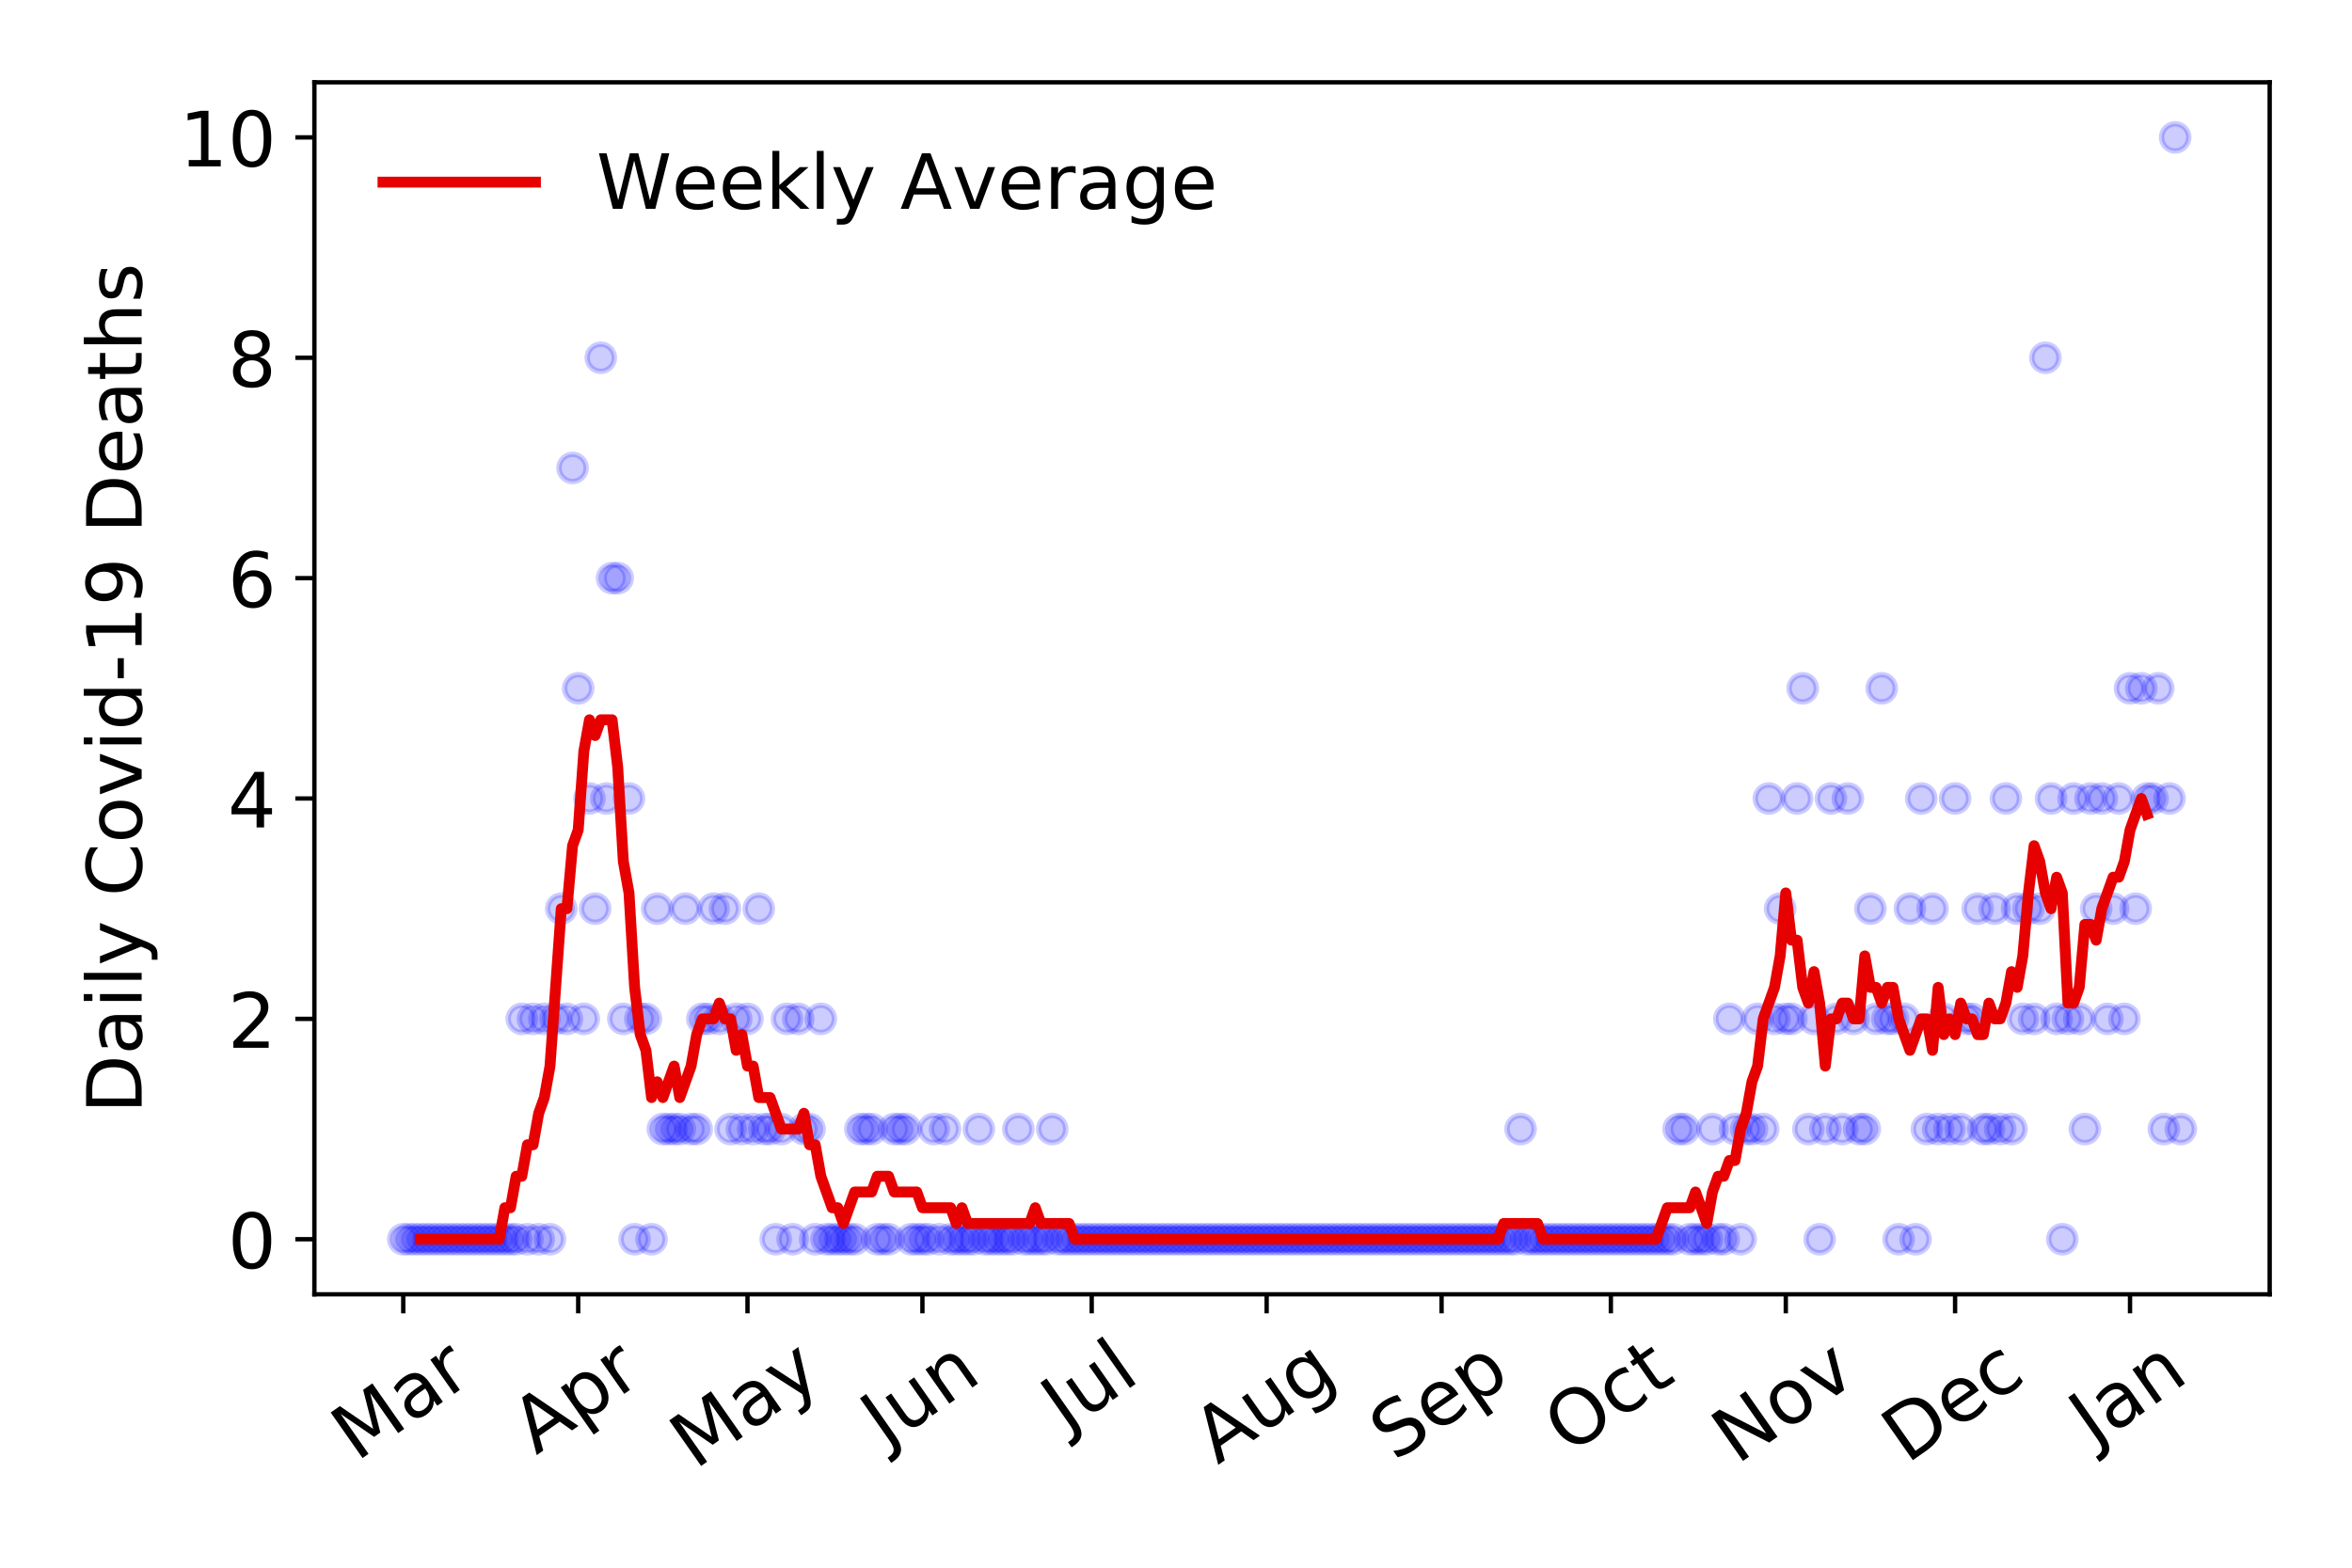 <?xml version="1.0" encoding="utf-8" standalone="no"?>
<!DOCTYPE svg PUBLIC "-//W3C//DTD SVG 1.1//EN"
  "http://www.w3.org/Graphics/SVG/1.1/DTD/svg11.dtd">
<!-- Created with matplotlib (https://matplotlib.org/) -->
<svg height="288pt" version="1.1" viewBox="0 0 432 288" width="432pt" xmlns="http://www.w3.org/2000/svg" xmlns:xlink="http://www.w3.org/1999/xlink">
 <defs>
  <style type="text/css">
*{stroke-linecap:butt;stroke-linejoin:round;}
  </style>
 </defs>
 <g id="figure_1">
  <g id="patch_1">
   <path d="M 0 288 
L 432 288 
L 432 0 
L 0 0 
z
" style="fill:#ffffff;"/>
  </g>
  <g id="axes_1">
   <g id="patch_2">
    <path d="M 57.745 237.778 
L 416.88 237.778 
L 416.88 15.12 
L 57.745 15.12 
z
" style="fill:#ffffff;"/>
   </g>
   <g id="matplotlib.axis_1">
    <g id="xtick_1">
     <g id="line2d_1">
      <defs>
       <path d="M 0 0 
L 0 3.5 
" id="m4c9c950995" style="stroke:#000000;stroke-width:0.8;"/>
      </defs>
      <g>
       <use style="stroke:#000000;stroke-width:0.8;" x="74.069" xlink:href="#m4c9c950995" y="237.778"/>
      </g>
     </g>
     <g id="text_1">
      <!-- Mar -->
      <defs>
       <path d="M 9.812 72.906 
L 24.516 72.906 
L 43.109 23.297 
L 61.812 72.906 
L 76.516 72.906 
L 76.516 0 
L 66.891 0 
L 66.891 64.016 
L 48.094 14.016 
L 38.188 14.016 
L 19.391 64.016 
L 19.391 0 
L 9.812 0 
z
" id="DejaVuSans-77"/>
       <path d="M 34.281 27.484 
Q 23.391 27.484 19.188 25 
Q 14.984 22.516 14.984 16.5 
Q 14.984 11.719 18.141 8.906 
Q 21.297 6.109 26.703 6.109 
Q 34.188 6.109 38.703 11.406 
Q 43.219 16.703 43.219 25.484 
L 43.219 27.484 
z
M 52.203 31.203 
L 52.203 0 
L 43.219 0 
L 43.219 8.297 
Q 40.141 3.328 35.547 0.953 
Q 30.953 -1.422 24.312 -1.422 
Q 15.922 -1.422 10.953 3.297 
Q 6 8.016 6 15.922 
Q 6 25.141 12.172 29.828 
Q 18.359 34.516 30.609 34.516 
L 43.219 34.516 
L 43.219 35.406 
Q 43.219 41.609 39.141 45 
Q 35.062 48.391 27.688 48.391 
Q 23 48.391 18.547 47.266 
Q 14.109 46.141 10.016 43.891 
L 10.016 52.203 
Q 14.938 54.109 19.578 55.047 
Q 24.219 56 28.609 56 
Q 40.484 56 46.344 49.844 
Q 52.203 43.703 52.203 31.203 
z
" id="DejaVuSans-97"/>
       <path d="M 41.109 46.297 
Q 39.594 47.172 37.812 47.578 
Q 36.031 48 33.891 48 
Q 26.266 48 22.188 43.047 
Q 18.109 38.094 18.109 28.812 
L 18.109 0 
L 9.078 0 
L 9.078 54.688 
L 18.109 54.688 
L 18.109 46.188 
Q 20.953 51.172 25.484 53.578 
Q 30.031 56 36.531 56 
Q 37.453 56 38.578 55.875 
Q 39.703 55.766 41.062 55.516 
z
" id="DejaVuSans-114"/>
      </defs>
      <g transform="translate(65.467 268.643)rotate(-35)scale(0.14 -0.14)">
       <use xlink:href="#DejaVuSans-77"/>
       <use x="86.279" xlink:href="#DejaVuSans-97"/>
       <use x="147.559" xlink:href="#DejaVuSans-114"/>
      </g>
     </g>
    </g>
    <g id="xtick_2">
     <g id="line2d_2">
      <g>
       <use style="stroke:#000000;stroke-width:0.8;" x="106.2" xlink:href="#m4c9c950995" y="237.778"/>
      </g>
     </g>
     <g id="text_2">
      <!-- Apr -->
      <defs>
       <path d="M 34.188 63.188 
L 20.797 26.906 
L 47.609 26.906 
z
M 28.609 72.906 
L 39.797 72.906 
L 67.578 0 
L 57.328 0 
L 50.688 18.703 
L 17.828 18.703 
L 11.188 0 
L 0.781 0 
z
" id="DejaVuSans-65"/>
       <path d="M 18.109 8.203 
L 18.109 -20.797 
L 9.078 -20.797 
L 9.078 54.688 
L 18.109 54.688 
L 18.109 46.391 
Q 20.953 51.266 25.266 53.625 
Q 29.594 56 35.594 56 
Q 45.562 56 51.781 48.094 
Q 58.016 40.188 58.016 27.297 
Q 58.016 14.406 51.781 6.484 
Q 45.562 -1.422 35.594 -1.422 
Q 29.594 -1.422 25.266 0.953 
Q 20.953 3.328 18.109 8.203 
z
M 48.688 27.297 
Q 48.688 37.203 44.609 42.844 
Q 40.531 48.484 33.406 48.484 
Q 26.266 48.484 22.188 42.844 
Q 18.109 37.203 18.109 27.297 
Q 18.109 17.391 22.188 11.75 
Q 26.266 6.109 33.406 6.109 
Q 40.531 6.109 44.609 11.75 
Q 48.688 17.391 48.688 27.297 
z
" id="DejaVuSans-112"/>
      </defs>
      <g transform="translate(98.496 267.384)rotate(-35)scale(0.14 -0.14)">
       <use xlink:href="#DejaVuSans-65"/>
       <use x="68.408" xlink:href="#DejaVuSans-112"/>
       <use x="131.885" xlink:href="#DejaVuSans-114"/>
      </g>
     </g>
    </g>
    <g id="xtick_3">
     <g id="line2d_3">
      <g>
       <use style="stroke:#000000;stroke-width:0.8;" x="137.294" xlink:href="#m4c9c950995" y="237.778"/>
      </g>
     </g>
     <g id="text_3">
      <!-- May -->
      <defs>
       <path d="M 32.172 -5.078 
Q 28.375 -14.844 24.75 -17.812 
Q 21.141 -20.797 15.094 -20.797 
L 7.906 -20.797 
L 7.906 -13.281 
L 13.188 -13.281 
Q 16.891 -13.281 18.938 -11.516 
Q 21 -9.766 23.484 -3.219 
L 25.094 0.875 
L 2.984 54.688 
L 12.5 54.688 
L 29.594 11.922 
L 46.688 54.688 
L 56.203 54.688 
z
" id="DejaVuSans-121"/>
      </defs>
      <g transform="translate(127.654 270.094)rotate(-35)scale(0.14 -0.14)">
       <use xlink:href="#DejaVuSans-77"/>
       <use x="86.279" xlink:href="#DejaVuSans-97"/>
       <use x="147.559" xlink:href="#DejaVuSans-121"/>
      </g>
     </g>
    </g>
    <g id="xtick_4">
     <g id="line2d_4">
      <g>
       <use style="stroke:#000000;stroke-width:0.8;" x="169.424" xlink:href="#m4c9c950995" y="237.778"/>
      </g>
     </g>
     <g id="text_4">
      <!-- Jun -->
      <defs>
       <path d="M 9.812 72.906 
L 19.672 72.906 
L 19.672 5.078 
Q 19.672 -8.109 14.672 -14.062 
Q 9.672 -20.016 -1.422 -20.016 
L -5.172 -20.016 
L -5.172 -11.719 
L -2.094 -11.719 
Q 4.438 -11.719 7.125 -8.047 
Q 9.812 -4.391 9.812 5.078 
z
" id="DejaVuSans-74"/>
       <path d="M 8.5 21.578 
L 8.5 54.688 
L 17.484 54.688 
L 17.484 21.922 
Q 17.484 14.156 20.5 10.266 
Q 23.531 6.391 29.594 6.391 
Q 36.859 6.391 41.078 11.031 
Q 45.312 15.672 45.312 23.688 
L 45.312 54.688 
L 54.297 54.688 
L 54.297 0 
L 45.312 0 
L 45.312 8.406 
Q 42.047 3.422 37.719 1 
Q 33.406 -1.422 27.688 -1.422 
Q 18.266 -1.422 13.375 4.438 
Q 8.5 10.297 8.5 21.578 
z
M 31.109 56 
z
" id="DejaVuSans-117"/>
       <path d="M 54.891 33.016 
L 54.891 0 
L 45.906 0 
L 45.906 32.719 
Q 45.906 40.484 42.875 44.328 
Q 39.844 48.188 33.797 48.188 
Q 26.516 48.188 22.312 43.547 
Q 18.109 38.922 18.109 30.906 
L 18.109 0 
L 9.078 0 
L 9.078 54.688 
L 18.109 54.688 
L 18.109 46.188 
Q 21.344 51.125 25.703 53.562 
Q 30.078 56 35.797 56 
Q 45.219 56 50.047 50.172 
Q 54.891 44.344 54.891 33.016 
z
" id="DejaVuSans-110"/>
      </defs>
      <g transform="translate(162.68 266.039)rotate(-35)scale(0.14 -0.14)">
       <use xlink:href="#DejaVuSans-74"/>
       <use x="29.492" xlink:href="#DejaVuSans-117"/>
       <use x="92.871" xlink:href="#DejaVuSans-110"/>
      </g>
     </g>
    </g>
    <g id="xtick_5">
     <g id="line2d_5">
      <g>
       <use style="stroke:#000000;stroke-width:0.8;" x="200.518" xlink:href="#m4c9c950995" y="237.778"/>
      </g>
     </g>
     <g id="text_5">
      <!-- Jul -->
      <defs>
       <path d="M 9.422 75.984 
L 18.406 75.984 
L 18.406 0 
L 9.422 0 
z
" id="DejaVuSans-108"/>
      </defs>
      <g transform="translate(195.815 263.181)rotate(-35)scale(0.14 -0.14)">
       <use xlink:href="#DejaVuSans-74"/>
       <use x="29.492" xlink:href="#DejaVuSans-117"/>
       <use x="92.871" xlink:href="#DejaVuSans-108"/>
      </g>
     </g>
    </g>
    <g id="xtick_6">
     <g id="line2d_6">
      <g>
       <use style="stroke:#000000;stroke-width:0.8;" x="232.648" xlink:href="#m4c9c950995" y="237.778"/>
      </g>
     </g>
     <g id="text_6">
      <!-- Aug -->
      <defs>
       <path d="M 45.406 27.984 
Q 45.406 37.75 41.375 43.109 
Q 37.359 48.484 30.078 48.484 
Q 22.859 48.484 18.828 43.109 
Q 14.797 37.75 14.797 27.984 
Q 14.797 18.266 18.828 12.891 
Q 22.859 7.516 30.078 7.516 
Q 37.359 7.516 41.375 12.891 
Q 45.406 18.266 45.406 27.984 
z
M 54.391 6.781 
Q 54.391 -7.172 48.188 -13.984 
Q 42 -20.797 29.203 -20.797 
Q 24.469 -20.797 20.266 -20.094 
Q 16.062 -19.391 12.109 -17.922 
L 12.109 -9.188 
Q 16.062 -11.328 19.922 -12.344 
Q 23.781 -13.375 27.781 -13.375 
Q 36.625 -13.375 41.016 -8.766 
Q 45.406 -4.156 45.406 5.172 
L 45.406 9.625 
Q 42.625 4.781 38.281 2.391 
Q 33.938 0 27.875 0 
Q 17.828 0 11.672 7.656 
Q 5.516 15.328 5.516 27.984 
Q 5.516 40.672 11.672 48.328 
Q 17.828 56 27.875 56 
Q 33.938 56 38.281 53.609 
Q 42.625 51.219 45.406 46.391 
L 45.406 54.688 
L 54.391 54.688 
z
" id="DejaVuSans-103"/>
      </defs>
      <g transform="translate(223.668 269.172)rotate(-35)scale(0.14 -0.14)">
       <use xlink:href="#DejaVuSans-65"/>
       <use x="68.408" xlink:href="#DejaVuSans-117"/>
       <use x="131.787" xlink:href="#DejaVuSans-103"/>
      </g>
     </g>
    </g>
    <g id="xtick_7">
     <g id="line2d_7">
      <g>
       <use style="stroke:#000000;stroke-width:0.8;" x="264.779" xlink:href="#m4c9c950995" y="237.778"/>
      </g>
     </g>
     <g id="text_7">
      <!-- Sep -->
      <defs>
       <path d="M 53.516 70.516 
L 53.516 60.891 
Q 47.906 63.578 42.922 64.891 
Q 37.938 66.219 33.297 66.219 
Q 25.25 66.219 20.875 63.094 
Q 16.5 59.969 16.5 54.203 
Q 16.5 49.359 19.406 46.891 
Q 22.312 44.438 30.422 42.922 
L 36.375 41.703 
Q 47.406 39.594 52.656 34.297 
Q 57.906 29 57.906 20.125 
Q 57.906 9.516 50.797 4.047 
Q 43.703 -1.422 29.984 -1.422 
Q 24.812 -1.422 18.969 -0.25 
Q 13.141 0.922 6.891 3.219 
L 6.891 13.375 
Q 12.891 10.016 18.656 8.297 
Q 24.422 6.594 29.984 6.594 
Q 38.422 6.594 43.016 9.906 
Q 47.609 13.234 47.609 19.391 
Q 47.609 24.75 44.312 27.781 
Q 41.016 30.812 33.5 32.328 
L 27.484 33.5 
Q 16.453 35.688 11.516 40.375 
Q 6.594 45.062 6.594 53.422 
Q 6.594 63.094 13.406 68.656 
Q 20.219 74.219 32.172 74.219 
Q 37.312 74.219 42.625 73.281 
Q 47.953 72.359 53.516 70.516 
z
" id="DejaVuSans-83"/>
       <path d="M 56.203 29.594 
L 56.203 25.203 
L 14.891 25.203 
Q 15.484 15.922 20.484 11.062 
Q 25.484 6.203 34.422 6.203 
Q 39.594 6.203 44.453 7.469 
Q 49.312 8.734 54.109 11.281 
L 54.109 2.781 
Q 49.266 0.734 44.188 -0.344 
Q 39.109 -1.422 33.891 -1.422 
Q 20.797 -1.422 13.156 6.188 
Q 5.516 13.812 5.516 26.812 
Q 5.516 40.234 12.766 48.109 
Q 20.016 56 32.328 56 
Q 43.359 56 49.781 48.891 
Q 56.203 41.797 56.203 29.594 
z
M 47.219 32.234 
Q 47.125 39.594 43.094 43.984 
Q 39.062 48.391 32.422 48.391 
Q 24.906 48.391 20.391 44.141 
Q 15.875 39.891 15.188 32.172 
z
" id="DejaVuSans-101"/>
      </defs>
      <g transform="translate(256.186 268.629)rotate(-35)scale(0.14 -0.14)">
       <use xlink:href="#DejaVuSans-83"/>
       <use x="63.477" xlink:href="#DejaVuSans-101"/>
       <use x="125" xlink:href="#DejaVuSans-112"/>
      </g>
     </g>
    </g>
    <g id="xtick_8">
     <g id="line2d_8">
      <g>
       <use style="stroke:#000000;stroke-width:0.8;" x="295.873" xlink:href="#m4c9c950995" y="237.778"/>
      </g>
     </g>
     <g id="text_8">
      <!-- Oct -->
      <defs>
       <path d="M 39.406 66.219 
Q 28.656 66.219 22.328 58.203 
Q 16.016 50.203 16.016 36.375 
Q 16.016 22.609 22.328 14.594 
Q 28.656 6.594 39.406 6.594 
Q 50.141 6.594 56.422 14.594 
Q 62.703 22.609 62.703 36.375 
Q 62.703 50.203 56.422 58.203 
Q 50.141 66.219 39.406 66.219 
z
M 39.406 74.219 
Q 54.734 74.219 63.906 63.938 
Q 73.094 53.656 73.094 36.375 
Q 73.094 19.141 63.906 8.859 
Q 54.734 -1.422 39.406 -1.422 
Q 24.031 -1.422 14.812 8.828 
Q 5.609 19.094 5.609 36.375 
Q 5.609 53.656 14.812 63.938 
Q 24.031 74.219 39.406 74.219 
z
" id="DejaVuSans-79"/>
       <path d="M 48.781 52.594 
L 48.781 44.188 
Q 44.969 46.297 41.141 47.344 
Q 37.312 48.391 33.406 48.391 
Q 24.656 48.391 19.812 42.844 
Q 14.984 37.312 14.984 27.297 
Q 14.984 17.281 19.812 11.734 
Q 24.656 6.203 33.406 6.203 
Q 37.312 6.203 41.141 7.25 
Q 44.969 8.297 48.781 10.406 
L 48.781 2.094 
Q 45.016 0.344 40.984 -0.531 
Q 36.969 -1.422 32.422 -1.422 
Q 20.062 -1.422 12.781 6.344 
Q 5.516 14.109 5.516 27.297 
Q 5.516 40.672 12.859 48.328 
Q 20.219 56 33.016 56 
Q 37.156 56 41.109 55.141 
Q 45.062 54.297 48.781 52.594 
z
" id="DejaVuSans-99"/>
       <path d="M 18.312 70.219 
L 18.312 54.688 
L 36.812 54.688 
L 36.812 47.703 
L 18.312 47.703 
L 18.312 18.016 
Q 18.312 11.328 20.141 9.422 
Q 21.969 7.516 27.594 7.516 
L 36.812 7.516 
L 36.812 0 
L 27.594 0 
Q 17.188 0 13.234 3.875 
Q 9.281 7.766 9.281 18.016 
L 9.281 47.703 
L 2.688 47.703 
L 2.688 54.688 
L 9.281 54.688 
L 9.281 70.219 
z
" id="DejaVuSans-116"/>
      </defs>
      <g transform="translate(288.174 267.377)rotate(-35)scale(0.14 -0.14)">
       <use xlink:href="#DejaVuSans-79"/>
       <use x="78.711" xlink:href="#DejaVuSans-99"/>
       <use x="133.691" xlink:href="#DejaVuSans-116"/>
      </g>
     </g>
    </g>
    <g id="xtick_9">
     <g id="line2d_9">
      <g>
       <use style="stroke:#000000;stroke-width:0.8;" x="328.003" xlink:href="#m4c9c950995" y="237.778"/>
      </g>
     </g>
     <g id="text_9">
      <!-- Nov -->
      <defs>
       <path d="M 9.812 72.906 
L 23.094 72.906 
L 55.422 11.922 
L 55.422 72.906 
L 64.984 72.906 
L 64.984 0 
L 51.703 0 
L 19.391 60.984 
L 19.391 0 
L 9.812 0 
z
" id="DejaVuSans-78"/>
       <path d="M 30.609 48.391 
Q 23.391 48.391 19.188 42.75 
Q 14.984 37.109 14.984 27.297 
Q 14.984 17.484 19.156 11.844 
Q 23.344 6.203 30.609 6.203 
Q 37.797 6.203 41.984 11.859 
Q 46.188 17.531 46.188 27.297 
Q 46.188 37.016 41.984 42.703 
Q 37.797 48.391 30.609 48.391 
z
M 30.609 56 
Q 42.328 56 49.016 48.375 
Q 55.719 40.766 55.719 27.297 
Q 55.719 13.875 49.016 6.219 
Q 42.328 -1.422 30.609 -1.422 
Q 18.844 -1.422 12.172 6.219 
Q 5.516 13.875 5.516 27.297 
Q 5.516 40.766 12.172 48.375 
Q 18.844 56 30.609 56 
z
" id="DejaVuSans-111"/>
       <path d="M 2.984 54.688 
L 12.5 54.688 
L 29.594 8.797 
L 46.688 54.688 
L 56.203 54.688 
L 35.688 0 
L 23.484 0 
z
" id="DejaVuSans-118"/>
      </defs>
      <g transform="translate(319.027 269.166)rotate(-35)scale(0.14 -0.14)">
       <use xlink:href="#DejaVuSans-78"/>
       <use x="74.805" xlink:href="#DejaVuSans-111"/>
       <use x="135.986" xlink:href="#DejaVuSans-118"/>
      </g>
     </g>
    </g>
    <g id="xtick_10">
     <g id="line2d_10">
      <g>
       <use style="stroke:#000000;stroke-width:0.8;" x="359.097" xlink:href="#m4c9c950995" y="237.778"/>
      </g>
     </g>
     <g id="text_10">
      <!-- Dec -->
      <defs>
       <path d="M 19.672 64.797 
L 19.672 8.109 
L 31.594 8.109 
Q 46.688 8.109 53.688 14.938 
Q 60.688 21.781 60.688 36.531 
Q 60.688 51.172 53.688 57.984 
Q 46.688 64.797 31.594 64.797 
z
M 9.812 72.906 
L 30.078 72.906 
Q 51.266 72.906 61.172 64.094 
Q 71.094 55.281 71.094 36.531 
Q 71.094 17.672 61.125 8.828 
Q 51.172 0 30.078 0 
L 9.812 0 
z
" id="DejaVuSans-68"/>
      </defs>
      <g transform="translate(350.217 269.032)rotate(-35)scale(0.14 -0.14)">
       <use xlink:href="#DejaVuSans-68"/>
       <use x="77.002" xlink:href="#DejaVuSans-101"/>
       <use x="138.525" xlink:href="#DejaVuSans-99"/>
      </g>
     </g>
    </g>
    <g id="xtick_11">
     <g id="line2d_11">
      <g>
       <use style="stroke:#000000;stroke-width:0.8;" x="391.228" xlink:href="#m4c9c950995" y="237.778"/>
      </g>
     </g>
     <g id="text_11">
      <!-- Jan -->
      <g transform="translate(384.604 265.871)rotate(-35)scale(0.14 -0.14)">
       <use xlink:href="#DejaVuSans-74"/>
       <use x="29.492" xlink:href="#DejaVuSans-97"/>
       <use x="90.771" xlink:href="#DejaVuSans-110"/>
      </g>
     </g>
    </g>
   </g>
   <g id="matplotlib.axis_2">
    <g id="ytick_1">
     <g id="line2d_12">
      <defs>
       <path d="M 0 0 
L -3.5 0 
" id="m23cdd31bcd" style="stroke:#000000;stroke-width:0.8;"/>
      </defs>
      <g>
       <use style="stroke:#000000;stroke-width:0.8;" x="57.745" xlink:href="#m23cdd31bcd" y="227.657"/>
      </g>
     </g>
     <g id="text_12">
      <!-- 0 -->
      <defs>
       <path d="M 31.781 66.406 
Q 24.172 66.406 20.328 58.906 
Q 16.5 51.422 16.5 36.375 
Q 16.5 21.391 20.328 13.891 
Q 24.172 6.391 31.781 6.391 
Q 39.453 6.391 43.281 13.891 
Q 47.125 21.391 47.125 36.375 
Q 47.125 51.422 43.281 58.906 
Q 39.453 66.406 31.781 66.406 
z
M 31.781 74.219 
Q 44.047 74.219 50.516 64.516 
Q 56.984 54.828 56.984 36.375 
Q 56.984 17.969 50.516 8.266 
Q 44.047 -1.422 31.781 -1.422 
Q 19.531 -1.422 13.062 8.266 
Q 6.594 17.969 6.594 36.375 
Q 6.594 54.828 13.062 64.516 
Q 19.531 74.219 31.781 74.219 
z
" id="DejaVuSans-48"/>
      </defs>
      <g transform="translate(41.837 232.976)scale(0.14 -0.14)">
       <use xlink:href="#DejaVuSans-48"/>
      </g>
     </g>
    </g>
    <g id="ytick_2">
     <g id="line2d_13">
      <g>
       <use style="stroke:#000000;stroke-width:0.8;" x="57.745" xlink:href="#m23cdd31bcd" y="187.174"/>
      </g>
     </g>
     <g id="text_13">
      <!-- 2 -->
      <defs>
       <path d="M 19.188 8.297 
L 53.609 8.297 
L 53.609 0 
L 7.328 0 
L 7.328 8.297 
Q 12.938 14.109 22.625 23.891 
Q 32.328 33.688 34.812 36.531 
Q 39.547 41.844 41.422 45.531 
Q 43.312 49.219 43.312 52.781 
Q 43.312 58.594 39.234 62.25 
Q 35.156 65.922 28.609 65.922 
Q 23.969 65.922 18.812 64.312 
Q 13.672 62.703 7.812 59.422 
L 7.812 69.391 
Q 13.766 71.781 18.938 73 
Q 24.125 74.219 28.422 74.219 
Q 39.75 74.219 46.484 68.547 
Q 53.219 62.891 53.219 53.422 
Q 53.219 48.922 51.531 44.891 
Q 49.859 40.875 45.406 35.406 
Q 44.188 33.984 37.641 27.219 
Q 31.109 20.453 19.188 8.297 
z
" id="DejaVuSans-50"/>
      </defs>
      <g transform="translate(41.837 192.493)scale(0.14 -0.14)">
       <use xlink:href="#DejaVuSans-50"/>
      </g>
     </g>
    </g>
    <g id="ytick_3">
     <g id="line2d_14">
      <g>
       <use style="stroke:#000000;stroke-width:0.8;" x="57.745" xlink:href="#m23cdd31bcd" y="146.691"/>
      </g>
     </g>
     <g id="text_14">
      <!-- 4 -->
      <defs>
       <path d="M 37.797 64.312 
L 12.891 25.391 
L 37.797 25.391 
z
M 35.203 72.906 
L 47.609 72.906 
L 47.609 25.391 
L 58.016 25.391 
L 58.016 17.188 
L 47.609 17.188 
L 47.609 0 
L 37.797 0 
L 37.797 17.188 
L 4.891 17.188 
L 4.891 26.703 
z
" id="DejaVuSans-52"/>
      </defs>
      <g transform="translate(41.837 152.01)scale(0.14 -0.14)">
       <use xlink:href="#DejaVuSans-52"/>
      </g>
     </g>
    </g>
    <g id="ytick_4">
     <g id="line2d_15">
      <g>
       <use style="stroke:#000000;stroke-width:0.8;" x="57.745" xlink:href="#m23cdd31bcd" y="106.207"/>
      </g>
     </g>
     <g id="text_15">
      <!-- 6 -->
      <defs>
       <path d="M 33.016 40.375 
Q 26.375 40.375 22.484 35.828 
Q 18.609 31.297 18.609 23.391 
Q 18.609 15.531 22.484 10.953 
Q 26.375 6.391 33.016 6.391 
Q 39.656 6.391 43.531 10.953 
Q 47.406 15.531 47.406 23.391 
Q 47.406 31.297 43.531 35.828 
Q 39.656 40.375 33.016 40.375 
z
M 52.594 71.297 
L 52.594 62.312 
Q 48.875 64.062 45.094 64.984 
Q 41.312 65.922 37.594 65.922 
Q 27.828 65.922 22.672 59.328 
Q 17.531 52.734 16.797 39.406 
Q 19.672 43.656 24.016 45.922 
Q 28.375 48.188 33.594 48.188 
Q 44.578 48.188 50.953 41.516 
Q 57.328 34.859 57.328 23.391 
Q 57.328 12.156 50.688 5.359 
Q 44.047 -1.422 33.016 -1.422 
Q 20.359 -1.422 13.672 8.266 
Q 6.984 17.969 6.984 36.375 
Q 6.984 53.656 15.188 63.938 
Q 23.391 74.219 37.203 74.219 
Q 40.922 74.219 44.703 73.484 
Q 48.484 72.75 52.594 71.297 
z
" id="DejaVuSans-54"/>
      </defs>
      <g transform="translate(41.837 111.526)scale(0.14 -0.14)">
       <use xlink:href="#DejaVuSans-54"/>
      </g>
     </g>
    </g>
    <g id="ytick_5">
     <g id="line2d_16">
      <g>
       <use style="stroke:#000000;stroke-width:0.8;" x="57.745" xlink:href="#m23cdd31bcd" y="65.724"/>
      </g>
     </g>
     <g id="text_16">
      <!-- 8 -->
      <defs>
       <path d="M 31.781 34.625 
Q 24.75 34.625 20.719 30.859 
Q 16.703 27.094 16.703 20.516 
Q 16.703 13.922 20.719 10.156 
Q 24.75 6.391 31.781 6.391 
Q 38.812 6.391 42.859 10.172 
Q 46.922 13.969 46.922 20.516 
Q 46.922 27.094 42.891 30.859 
Q 38.875 34.625 31.781 34.625 
z
M 21.922 38.812 
Q 15.578 40.375 12.031 44.719 
Q 8.5 49.078 8.5 55.328 
Q 8.5 64.062 14.719 69.141 
Q 20.953 74.219 31.781 74.219 
Q 42.672 74.219 48.875 69.141 
Q 55.078 64.062 55.078 55.328 
Q 55.078 49.078 51.531 44.719 
Q 48 40.375 41.703 38.812 
Q 48.828 37.156 52.797 32.312 
Q 56.781 27.484 56.781 20.516 
Q 56.781 9.906 50.312 4.234 
Q 43.844 -1.422 31.781 -1.422 
Q 19.734 -1.422 13.25 4.234 
Q 6.781 9.906 6.781 20.516 
Q 6.781 27.484 10.781 32.312 
Q 14.797 37.156 21.922 38.812 
z
M 18.312 54.391 
Q 18.312 48.734 21.844 45.562 
Q 25.391 42.391 31.781 42.391 
Q 38.141 42.391 41.719 45.562 
Q 45.312 48.734 45.312 54.391 
Q 45.312 60.062 41.719 63.234 
Q 38.141 66.406 31.781 66.406 
Q 25.391 66.406 21.844 63.234 
Q 18.312 60.062 18.312 54.391 
z
" id="DejaVuSans-56"/>
      </defs>
      <g transform="translate(41.837 71.043)scale(0.14 -0.14)">
       <use xlink:href="#DejaVuSans-56"/>
      </g>
     </g>
    </g>
    <g id="ytick_6">
     <g id="line2d_17">
      <g>
       <use style="stroke:#000000;stroke-width:0.8;" x="57.745" xlink:href="#m23cdd31bcd" y="25.241"/>
      </g>
     </g>
     <g id="text_17">
      <!-- 10 -->
      <defs>
       <path d="M 12.406 8.297 
L 28.516 8.297 
L 28.516 63.922 
L 10.984 60.406 
L 10.984 69.391 
L 28.422 72.906 
L 38.281 72.906 
L 38.281 8.297 
L 54.391 8.297 
L 54.391 0 
L 12.406 0 
z
" id="DejaVuSans-49"/>
      </defs>
      <g transform="translate(32.93 30.56)scale(0.14 -0.14)">
       <use xlink:href="#DejaVuSans-49"/>
       <use x="63.623" xlink:href="#DejaVuSans-48"/>
      </g>
     </g>
    </g>
    <g id="text_18">
     <!-- Daily Covid-19 Deaths -->
     <defs>
      <path d="M 9.422 54.688 
L 18.406 54.688 
L 18.406 0 
L 9.422 0 
z
M 9.422 75.984 
L 18.406 75.984 
L 18.406 64.594 
L 9.422 64.594 
z
" id="DejaVuSans-105"/>
      <path id="DejaVuSans-32"/>
      <path d="M 64.406 67.281 
L 64.406 56.891 
Q 59.422 61.531 53.781 63.812 
Q 48.141 66.109 41.797 66.109 
Q 29.297 66.109 22.656 58.469 
Q 16.016 50.828 16.016 36.375 
Q 16.016 21.969 22.656 14.328 
Q 29.297 6.688 41.797 6.688 
Q 48.141 6.688 53.781 8.984 
Q 59.422 11.281 64.406 15.922 
L 64.406 5.609 
Q 59.234 2.094 53.438 0.328 
Q 47.656 -1.422 41.219 -1.422 
Q 24.656 -1.422 15.125 8.703 
Q 5.609 18.844 5.609 36.375 
Q 5.609 53.953 15.125 64.078 
Q 24.656 74.219 41.219 74.219 
Q 47.75 74.219 53.531 72.484 
Q 59.328 70.75 64.406 67.281 
z
" id="DejaVuSans-67"/>
      <path d="M 45.406 46.391 
L 45.406 75.984 
L 54.391 75.984 
L 54.391 0 
L 45.406 0 
L 45.406 8.203 
Q 42.578 3.328 38.25 0.953 
Q 33.938 -1.422 27.875 -1.422 
Q 17.969 -1.422 11.734 6.484 
Q 5.516 14.406 5.516 27.297 
Q 5.516 40.188 11.734 48.094 
Q 17.969 56 27.875 56 
Q 33.938 56 38.25 53.625 
Q 42.578 51.266 45.406 46.391 
z
M 14.797 27.297 
Q 14.797 17.391 18.875 11.75 
Q 22.953 6.109 30.078 6.109 
Q 37.203 6.109 41.297 11.75 
Q 45.406 17.391 45.406 27.297 
Q 45.406 37.203 41.297 42.844 
Q 37.203 48.484 30.078 48.484 
Q 22.953 48.484 18.875 42.844 
Q 14.797 37.203 14.797 27.297 
z
" id="DejaVuSans-100"/>
      <path d="M 4.891 31.391 
L 31.203 31.391 
L 31.203 23.391 
L 4.891 23.391 
z
" id="DejaVuSans-45"/>
      <path d="M 10.984 1.516 
L 10.984 10.5 
Q 14.703 8.734 18.5 7.812 
Q 22.312 6.891 25.984 6.891 
Q 35.75 6.891 40.891 13.453 
Q 46.047 20.016 46.781 33.406 
Q 43.953 29.203 39.594 26.953 
Q 35.25 24.703 29.984 24.703 
Q 19.047 24.703 12.672 31.312 
Q 6.297 37.938 6.297 49.422 
Q 6.297 60.641 12.938 67.422 
Q 19.578 74.219 30.609 74.219 
Q 43.266 74.219 49.922 64.516 
Q 56.594 54.828 56.594 36.375 
Q 56.594 19.141 48.406 8.859 
Q 40.234 -1.422 26.422 -1.422 
Q 22.703 -1.422 18.891 -0.688 
Q 15.094 0.047 10.984 1.516 
z
M 30.609 32.422 
Q 37.25 32.422 41.125 36.953 
Q 45.016 41.5 45.016 49.422 
Q 45.016 57.281 41.125 61.844 
Q 37.25 66.406 30.609 66.406 
Q 23.969 66.406 20.094 61.844 
Q 16.219 57.281 16.219 49.422 
Q 16.219 41.5 20.094 36.953 
Q 23.969 32.422 30.609 32.422 
z
" id="DejaVuSans-57"/>
      <path d="M 54.891 33.016 
L 54.891 0 
L 45.906 0 
L 45.906 32.719 
Q 45.906 40.484 42.875 44.328 
Q 39.844 48.188 33.797 48.188 
Q 26.516 48.188 22.312 43.547 
Q 18.109 38.922 18.109 30.906 
L 18.109 0 
L 9.078 0 
L 9.078 75.984 
L 18.109 75.984 
L 18.109 46.188 
Q 21.344 51.125 25.703 53.562 
Q 30.078 56 35.797 56 
Q 45.219 56 50.047 50.172 
Q 54.891 44.344 54.891 33.016 
z
" id="DejaVuSans-104"/>
      <path d="M 44.281 53.078 
L 44.281 44.578 
Q 40.484 46.531 36.375 47.5 
Q 32.281 48.484 27.875 48.484 
Q 21.188 48.484 17.844 46.438 
Q 14.5 44.391 14.5 40.281 
Q 14.5 37.156 16.891 35.375 
Q 19.281 33.594 26.516 31.984 
L 29.594 31.297 
Q 39.156 29.25 43.188 25.516 
Q 47.219 21.781 47.219 15.094 
Q 47.219 7.469 41.188 3.016 
Q 35.156 -1.422 24.609 -1.422 
Q 20.219 -1.422 15.453 -0.562 
Q 10.688 0.297 5.422 2 
L 5.422 11.281 
Q 10.406 8.688 15.234 7.391 
Q 20.062 6.109 24.812 6.109 
Q 31.156 6.109 34.562 8.281 
Q 37.984 10.453 37.984 14.406 
Q 37.984 18.062 35.516 20.016 
Q 33.062 21.969 24.703 23.781 
L 21.578 24.516 
Q 13.234 26.266 9.516 29.906 
Q 5.812 33.547 5.812 39.891 
Q 5.812 47.609 11.281 51.797 
Q 16.75 56 26.812 56 
Q 31.781 56 36.172 55.266 
Q 40.578 54.547 44.281 53.078 
z
" id="DejaVuSans-115"/>
     </defs>
     <g transform="translate(26.018 204.56)rotate(-90)scale(0.14 -0.14)">
      <use xlink:href="#DejaVuSans-68"/>
      <use x="77.002" xlink:href="#DejaVuSans-97"/>
      <use x="138.281" xlink:href="#DejaVuSans-105"/>
      <use x="166.064" xlink:href="#DejaVuSans-108"/>
      <use x="193.848" xlink:href="#DejaVuSans-121"/>
      <use x="253.027" xlink:href="#DejaVuSans-32"/>
      <use x="284.814" xlink:href="#DejaVuSans-67"/>
      <use x="354.639" xlink:href="#DejaVuSans-111"/>
      <use x="415.82" xlink:href="#DejaVuSans-118"/>
      <use x="475" xlink:href="#DejaVuSans-105"/>
      <use x="502.783" xlink:href="#DejaVuSans-100"/>
      <use x="566.26" xlink:href="#DejaVuSans-45"/>
      <use x="602.344" xlink:href="#DejaVuSans-49"/>
      <use x="665.967" xlink:href="#DejaVuSans-57"/>
      <use x="729.59" xlink:href="#DejaVuSans-32"/>
      <use x="761.377" xlink:href="#DejaVuSans-68"/>
      <use x="838.379" xlink:href="#DejaVuSans-101"/>
      <use x="899.902" xlink:href="#DejaVuSans-97"/>
      <use x="961.182" xlink:href="#DejaVuSans-116"/>
      <use x="1000.391" xlink:href="#DejaVuSans-104"/>
      <use x="1063.77" xlink:href="#DejaVuSans-115"/>
     </g>
    </g>
   </g>
   <g id="line2d_18">
    <defs>
     <path d="M 0 2.5 
C 0.663 2.5 1.299 2.237 1.768 1.768 
C 2.237 1.299 2.5 0.663 2.5 0 
C 2.5 -0.663 2.237 -1.299 1.768 -1.768 
C 1.299 -2.237 0.663 -2.5 0 -2.5 
C -0.663 -2.5 -1.299 -2.237 -1.768 -1.768 
C -2.237 -1.299 -2.5 -0.663 -2.5 0 
C -2.5 0.663 -2.237 1.299 -1.768 1.768 
C -1.299 2.237 -0.663 2.5 0 2.5 
z
" id="m1ba55070e2" style="stroke:#0000ff;stroke-opacity:0.2;"/>
    </defs>
    <g clip-path="url(#pd3b563fc67)">
     <use style="fill:#0000ff;fill-opacity:0.2;stroke:#0000ff;stroke-opacity:0.2;" x="74.069" xlink:href="#m1ba55070e2" y="227.657"/>
     <use style="fill:#0000ff;fill-opacity:0.2;stroke:#0000ff;stroke-opacity:0.2;" x="75.106" xlink:href="#m1ba55070e2" y="227.657"/>
     <use style="fill:#0000ff;fill-opacity:0.2;stroke:#0000ff;stroke-opacity:0.2;" x="76.142" xlink:href="#m1ba55070e2" y="227.657"/>
     <use style="fill:#0000ff;fill-opacity:0.2;stroke:#0000ff;stroke-opacity:0.2;" x="77.179" xlink:href="#m1ba55070e2" y="227.657"/>
     <use style="fill:#0000ff;fill-opacity:0.2;stroke:#0000ff;stroke-opacity:0.2;" x="78.215" xlink:href="#m1ba55070e2" y="227.657"/>
     <use style="fill:#0000ff;fill-opacity:0.2;stroke:#0000ff;stroke-opacity:0.2;" x="79.252" xlink:href="#m1ba55070e2" y="227.657"/>
     <use style="fill:#0000ff;fill-opacity:0.2;stroke:#0000ff;stroke-opacity:0.2;" x="80.288" xlink:href="#m1ba55070e2" y="227.657"/>
     <use style="fill:#0000ff;fill-opacity:0.2;stroke:#0000ff;stroke-opacity:0.2;" x="81.325" xlink:href="#m1ba55070e2" y="227.657"/>
     <use style="fill:#0000ff;fill-opacity:0.2;stroke:#0000ff;stroke-opacity:0.2;" x="82.361" xlink:href="#m1ba55070e2" y="227.657"/>
     <use style="fill:#0000ff;fill-opacity:0.2;stroke:#0000ff;stroke-opacity:0.2;" x="83.397" xlink:href="#m1ba55070e2" y="227.657"/>
     <use style="fill:#0000ff;fill-opacity:0.2;stroke:#0000ff;stroke-opacity:0.2;" x="84.434" xlink:href="#m1ba55070e2" y="227.657"/>
     <use style="fill:#0000ff;fill-opacity:0.2;stroke:#0000ff;stroke-opacity:0.2;" x="85.47" xlink:href="#m1ba55070e2" y="227.657"/>
     <use style="fill:#0000ff;fill-opacity:0.2;stroke:#0000ff;stroke-opacity:0.2;" x="86.507" xlink:href="#m1ba55070e2" y="227.657"/>
     <use style="fill:#0000ff;fill-opacity:0.2;stroke:#0000ff;stroke-opacity:0.2;" x="87.543" xlink:href="#m1ba55070e2" y="227.657"/>
     <use style="fill:#0000ff;fill-opacity:0.2;stroke:#0000ff;stroke-opacity:0.2;" x="88.58" xlink:href="#m1ba55070e2" y="227.657"/>
     <use style="fill:#0000ff;fill-opacity:0.2;stroke:#0000ff;stroke-opacity:0.2;" x="89.616" xlink:href="#m1ba55070e2" y="227.657"/>
     <use style="fill:#0000ff;fill-opacity:0.2;stroke:#0000ff;stroke-opacity:0.2;" x="90.653" xlink:href="#m1ba55070e2" y="227.657"/>
     <use style="fill:#0000ff;fill-opacity:0.2;stroke:#0000ff;stroke-opacity:0.2;" x="91.689" xlink:href="#m1ba55070e2" y="227.657"/>
     <use style="fill:#0000ff;fill-opacity:0.2;stroke:#0000ff;stroke-opacity:0.2;" x="92.726" xlink:href="#m1ba55070e2" y="227.657"/>
     <use style="fill:#0000ff;fill-opacity:0.2;stroke:#0000ff;stroke-opacity:0.2;" x="93.762" xlink:href="#m1ba55070e2" y="227.657"/>
     <use style="fill:#0000ff;fill-opacity:0.2;stroke:#0000ff;stroke-opacity:0.2;" x="94.799" xlink:href="#m1ba55070e2" y="227.657"/>
     <use style="fill:#0000ff;fill-opacity:0.2;stroke:#0000ff;stroke-opacity:0.2;" x="95.835" xlink:href="#m1ba55070e2" y="187.174"/>
     <use style="fill:#0000ff;fill-opacity:0.2;stroke:#0000ff;stroke-opacity:0.2;" x="96.872" xlink:href="#m1ba55070e2" y="227.657"/>
     <use style="fill:#0000ff;fill-opacity:0.2;stroke:#0000ff;stroke-opacity:0.2;" x="97.908" xlink:href="#m1ba55070e2" y="187.174"/>
     <use style="fill:#0000ff;fill-opacity:0.2;stroke:#0000ff;stroke-opacity:0.2;" x="98.944" xlink:href="#m1ba55070e2" y="227.657"/>
     <use style="fill:#0000ff;fill-opacity:0.2;stroke:#0000ff;stroke-opacity:0.2;" x="99.981" xlink:href="#m1ba55070e2" y="187.174"/>
     <use style="fill:#0000ff;fill-opacity:0.2;stroke:#0000ff;stroke-opacity:0.2;" x="101.017" xlink:href="#m1ba55070e2" y="227.657"/>
     <use style="fill:#0000ff;fill-opacity:0.2;stroke:#0000ff;stroke-opacity:0.2;" x="102.054" xlink:href="#m1ba55070e2" y="187.174"/>
     <use style="fill:#0000ff;fill-opacity:0.2;stroke:#0000ff;stroke-opacity:0.2;" x="103.09" xlink:href="#m1ba55070e2" y="166.932"/>
     <use style="fill:#0000ff;fill-opacity:0.2;stroke:#0000ff;stroke-opacity:0.2;" x="104.127" xlink:href="#m1ba55070e2" y="187.174"/>
     <use style="fill:#0000ff;fill-opacity:0.2;stroke:#0000ff;stroke-opacity:0.2;" x="105.163" xlink:href="#m1ba55070e2" y="85.966"/>
     <use style="fill:#0000ff;fill-opacity:0.2;stroke:#0000ff;stroke-opacity:0.2;" x="106.2" xlink:href="#m1ba55070e2" y="126.449"/>
     <use style="fill:#0000ff;fill-opacity:0.2;stroke:#0000ff;stroke-opacity:0.2;" x="107.236" xlink:href="#m1ba55070e2" y="187.174"/>
     <use style="fill:#0000ff;fill-opacity:0.2;stroke:#0000ff;stroke-opacity:0.2;" x="108.273" xlink:href="#m1ba55070e2" y="146.691"/>
     <use style="fill:#0000ff;fill-opacity:0.2;stroke:#0000ff;stroke-opacity:0.2;" x="109.309" xlink:href="#m1ba55070e2" y="166.932"/>
     <use style="fill:#0000ff;fill-opacity:0.2;stroke:#0000ff;stroke-opacity:0.2;" x="110.346" xlink:href="#m1ba55070e2" y="65.724"/>
     <use style="fill:#0000ff;fill-opacity:0.2;stroke:#0000ff;stroke-opacity:0.2;" x="111.382" xlink:href="#m1ba55070e2" y="146.691"/>
     <use style="fill:#0000ff;fill-opacity:0.2;stroke:#0000ff;stroke-opacity:0.2;" x="112.419" xlink:href="#m1ba55070e2" y="106.207"/>
     <use style="fill:#0000ff;fill-opacity:0.2;stroke:#0000ff;stroke-opacity:0.2;" x="113.455" xlink:href="#m1ba55070e2" y="106.207"/>
     <use style="fill:#0000ff;fill-opacity:0.2;stroke:#0000ff;stroke-opacity:0.2;" x="114.491" xlink:href="#m1ba55070e2" y="187.174"/>
     <use style="fill:#0000ff;fill-opacity:0.2;stroke:#0000ff;stroke-opacity:0.2;" x="115.528" xlink:href="#m1ba55070e2" y="146.691"/>
     <use style="fill:#0000ff;fill-opacity:0.2;stroke:#0000ff;stroke-opacity:0.2;" x="116.564" xlink:href="#m1ba55070e2" y="227.657"/>
     <use style="fill:#0000ff;fill-opacity:0.2;stroke:#0000ff;stroke-opacity:0.2;" x="117.601" xlink:href="#m1ba55070e2" y="187.174"/>
     <use style="fill:#0000ff;fill-opacity:0.2;stroke:#0000ff;stroke-opacity:0.2;" x="118.637" xlink:href="#m1ba55070e2" y="187.174"/>
     <use style="fill:#0000ff;fill-opacity:0.2;stroke:#0000ff;stroke-opacity:0.2;" x="119.674" xlink:href="#m1ba55070e2" y="227.657"/>
     <use style="fill:#0000ff;fill-opacity:0.2;stroke:#0000ff;stroke-opacity:0.2;" x="120.71" xlink:href="#m1ba55070e2" y="166.932"/>
     <use style="fill:#0000ff;fill-opacity:0.2;stroke:#0000ff;stroke-opacity:0.2;" x="121.747" xlink:href="#m1ba55070e2" y="207.416"/>
     <use style="fill:#0000ff;fill-opacity:0.2;stroke:#0000ff;stroke-opacity:0.2;" x="122.783" xlink:href="#m1ba55070e2" y="207.416"/>
     <use style="fill:#0000ff;fill-opacity:0.2;stroke:#0000ff;stroke-opacity:0.2;" x="123.82" xlink:href="#m1ba55070e2" y="207.416"/>
     <use style="fill:#0000ff;fill-opacity:0.2;stroke:#0000ff;stroke-opacity:0.2;" x="124.856" xlink:href="#m1ba55070e2" y="207.416"/>
     <use style="fill:#0000ff;fill-opacity:0.2;stroke:#0000ff;stroke-opacity:0.2;" x="125.893" xlink:href="#m1ba55070e2" y="166.932"/>
     <use style="fill:#0000ff;fill-opacity:0.2;stroke:#0000ff;stroke-opacity:0.2;" x="126.929" xlink:href="#m1ba55070e2" y="207.416"/>
     <use style="fill:#0000ff;fill-opacity:0.2;stroke:#0000ff;stroke-opacity:0.2;" x="127.965" xlink:href="#m1ba55070e2" y="207.416"/>
     <use style="fill:#0000ff;fill-opacity:0.2;stroke:#0000ff;stroke-opacity:0.2;" x="129.002" xlink:href="#m1ba55070e2" y="187.174"/>
     <use style="fill:#0000ff;fill-opacity:0.2;stroke:#0000ff;stroke-opacity:0.2;" x="130.038" xlink:href="#m1ba55070e2" y="187.174"/>
     <use style="fill:#0000ff;fill-opacity:0.2;stroke:#0000ff;stroke-opacity:0.2;" x="131.075" xlink:href="#m1ba55070e2" y="166.932"/>
     <use style="fill:#0000ff;fill-opacity:0.2;stroke:#0000ff;stroke-opacity:0.2;" x="132.111" xlink:href="#m1ba55070e2" y="187.174"/>
     <use style="fill:#0000ff;fill-opacity:0.2;stroke:#0000ff;stroke-opacity:0.2;" x="133.148" xlink:href="#m1ba55070e2" y="166.932"/>
     <use style="fill:#0000ff;fill-opacity:0.2;stroke:#0000ff;stroke-opacity:0.2;" x="134.184" xlink:href="#m1ba55070e2" y="207.416"/>
     <use style="fill:#0000ff;fill-opacity:0.2;stroke:#0000ff;stroke-opacity:0.2;" x="135.221" xlink:href="#m1ba55070e2" y="187.174"/>
     <use style="fill:#0000ff;fill-opacity:0.2;stroke:#0000ff;stroke-opacity:0.2;" x="136.257" xlink:href="#m1ba55070e2" y="207.416"/>
     <use style="fill:#0000ff;fill-opacity:0.2;stroke:#0000ff;stroke-opacity:0.2;" x="137.294" xlink:href="#m1ba55070e2" y="187.174"/>
     <use style="fill:#0000ff;fill-opacity:0.2;stroke:#0000ff;stroke-opacity:0.2;" x="138.33" xlink:href="#m1ba55070e2" y="207.416"/>
     <use style="fill:#0000ff;fill-opacity:0.2;stroke:#0000ff;stroke-opacity:0.2;" x="139.367" xlink:href="#m1ba55070e2" y="166.932"/>
     <use style="fill:#0000ff;fill-opacity:0.2;stroke:#0000ff;stroke-opacity:0.2;" x="140.403" xlink:href="#m1ba55070e2" y="207.416"/>
     <use style="fill:#0000ff;fill-opacity:0.2;stroke:#0000ff;stroke-opacity:0.2;" x="141.44" xlink:href="#m1ba55070e2" y="207.416"/>
     <use style="fill:#0000ff;fill-opacity:0.2;stroke:#0000ff;stroke-opacity:0.2;" x="142.476" xlink:href="#m1ba55070e2" y="227.657"/>
     <use style="fill:#0000ff;fill-opacity:0.2;stroke:#0000ff;stroke-opacity:0.2;" x="143.512" xlink:href="#m1ba55070e2" y="207.416"/>
     <use style="fill:#0000ff;fill-opacity:0.2;stroke:#0000ff;stroke-opacity:0.2;" x="144.549" xlink:href="#m1ba55070e2" y="187.174"/>
     <use style="fill:#0000ff;fill-opacity:0.2;stroke:#0000ff;stroke-opacity:0.2;" x="145.585" xlink:href="#m1ba55070e2" y="227.657"/>
     <use style="fill:#0000ff;fill-opacity:0.2;stroke:#0000ff;stroke-opacity:0.2;" x="146.622" xlink:href="#m1ba55070e2" y="187.174"/>
     <use style="fill:#0000ff;fill-opacity:0.2;stroke:#0000ff;stroke-opacity:0.2;" x="147.658" xlink:href="#m1ba55070e2" y="207.416"/>
     <use style="fill:#0000ff;fill-opacity:0.2;stroke:#0000ff;stroke-opacity:0.2;" x="148.695" xlink:href="#m1ba55070e2" y="207.416"/>
     <use style="fill:#0000ff;fill-opacity:0.2;stroke:#0000ff;stroke-opacity:0.2;" x="149.731" xlink:href="#m1ba55070e2" y="227.657"/>
     <use style="fill:#0000ff;fill-opacity:0.2;stroke:#0000ff;stroke-opacity:0.2;" x="150.768" xlink:href="#m1ba55070e2" y="187.174"/>
     <use style="fill:#0000ff;fill-opacity:0.2;stroke:#0000ff;stroke-opacity:0.2;" x="151.804" xlink:href="#m1ba55070e2" y="227.657"/>
     <use style="fill:#0000ff;fill-opacity:0.2;stroke:#0000ff;stroke-opacity:0.2;" x="152.841" xlink:href="#m1ba55070e2" y="227.657"/>
     <use style="fill:#0000ff;fill-opacity:0.2;stroke:#0000ff;stroke-opacity:0.2;" x="153.877" xlink:href="#m1ba55070e2" y="227.657"/>
     <use style="fill:#0000ff;fill-opacity:0.2;stroke:#0000ff;stroke-opacity:0.2;" x="154.914" xlink:href="#m1ba55070e2" y="227.657"/>
     <use style="fill:#0000ff;fill-opacity:0.2;stroke:#0000ff;stroke-opacity:0.2;" x="155.95" xlink:href="#m1ba55070e2" y="227.657"/>
     <use style="fill:#0000ff;fill-opacity:0.2;stroke:#0000ff;stroke-opacity:0.2;" x="156.986" xlink:href="#m1ba55070e2" y="227.657"/>
     <use style="fill:#0000ff;fill-opacity:0.2;stroke:#0000ff;stroke-opacity:0.2;" x="158.023" xlink:href="#m1ba55070e2" y="207.416"/>
     <use style="fill:#0000ff;fill-opacity:0.2;stroke:#0000ff;stroke-opacity:0.2;" x="159.059" xlink:href="#m1ba55070e2" y="207.416"/>
     <use style="fill:#0000ff;fill-opacity:0.2;stroke:#0000ff;stroke-opacity:0.2;" x="160.096" xlink:href="#m1ba55070e2" y="207.416"/>
     <use style="fill:#0000ff;fill-opacity:0.2;stroke:#0000ff;stroke-opacity:0.2;" x="161.132" xlink:href="#m1ba55070e2" y="227.657"/>
     <use style="fill:#0000ff;fill-opacity:0.2;stroke:#0000ff;stroke-opacity:0.2;" x="162.169" xlink:href="#m1ba55070e2" y="227.657"/>
     <use style="fill:#0000ff;fill-opacity:0.2;stroke:#0000ff;stroke-opacity:0.2;" x="163.205" xlink:href="#m1ba55070e2" y="227.657"/>
     <use style="fill:#0000ff;fill-opacity:0.2;stroke:#0000ff;stroke-opacity:0.2;" x="164.242" xlink:href="#m1ba55070e2" y="207.416"/>
     <use style="fill:#0000ff;fill-opacity:0.2;stroke:#0000ff;stroke-opacity:0.2;" x="165.278" xlink:href="#m1ba55070e2" y="207.416"/>
     <use style="fill:#0000ff;fill-opacity:0.2;stroke:#0000ff;stroke-opacity:0.2;" x="166.315" xlink:href="#m1ba55070e2" y="207.416"/>
     <use style="fill:#0000ff;fill-opacity:0.2;stroke:#0000ff;stroke-opacity:0.2;" x="167.351" xlink:href="#m1ba55070e2" y="227.657"/>
     <use style="fill:#0000ff;fill-opacity:0.2;stroke:#0000ff;stroke-opacity:0.2;" x="168.388" xlink:href="#m1ba55070e2" y="227.657"/>
     <use style="fill:#0000ff;fill-opacity:0.2;stroke:#0000ff;stroke-opacity:0.2;" x="169.424" xlink:href="#m1ba55070e2" y="227.657"/>
     <use style="fill:#0000ff;fill-opacity:0.2;stroke:#0000ff;stroke-opacity:0.2;" x="170.461" xlink:href="#m1ba55070e2" y="227.657"/>
     <use style="fill:#0000ff;fill-opacity:0.2;stroke:#0000ff;stroke-opacity:0.2;" x="171.497" xlink:href="#m1ba55070e2" y="207.416"/>
     <use style="fill:#0000ff;fill-opacity:0.2;stroke:#0000ff;stroke-opacity:0.2;" x="172.533" xlink:href="#m1ba55070e2" y="227.657"/>
     <use style="fill:#0000ff;fill-opacity:0.2;stroke:#0000ff;stroke-opacity:0.2;" x="173.57" xlink:href="#m1ba55070e2" y="207.416"/>
     <use style="fill:#0000ff;fill-opacity:0.2;stroke:#0000ff;stroke-opacity:0.2;" x="174.606" xlink:href="#m1ba55070e2" y="227.657"/>
     <use style="fill:#0000ff;fill-opacity:0.2;stroke:#0000ff;stroke-opacity:0.2;" x="175.643" xlink:href="#m1ba55070e2" y="227.657"/>
     <use style="fill:#0000ff;fill-opacity:0.2;stroke:#0000ff;stroke-opacity:0.2;" x="176.679" xlink:href="#m1ba55070e2" y="227.657"/>
     <use style="fill:#0000ff;fill-opacity:0.2;stroke:#0000ff;stroke-opacity:0.2;" x="177.716" xlink:href="#m1ba55070e2" y="227.657"/>
     <use style="fill:#0000ff;fill-opacity:0.2;stroke:#0000ff;stroke-opacity:0.2;" x="178.752" xlink:href="#m1ba55070e2" y="227.657"/>
     <use style="fill:#0000ff;fill-opacity:0.2;stroke:#0000ff;stroke-opacity:0.2;" x="179.789" xlink:href="#m1ba55070e2" y="207.416"/>
     <use style="fill:#0000ff;fill-opacity:0.2;stroke:#0000ff;stroke-opacity:0.2;" x="180.825" xlink:href="#m1ba55070e2" y="227.657"/>
     <use style="fill:#0000ff;fill-opacity:0.2;stroke:#0000ff;stroke-opacity:0.2;" x="181.862" xlink:href="#m1ba55070e2" y="227.657"/>
     <use style="fill:#0000ff;fill-opacity:0.2;stroke:#0000ff;stroke-opacity:0.2;" x="182.898" xlink:href="#m1ba55070e2" y="227.657"/>
     <use style="fill:#0000ff;fill-opacity:0.2;stroke:#0000ff;stroke-opacity:0.2;" x="183.935" xlink:href="#m1ba55070e2" y="227.657"/>
     <use style="fill:#0000ff;fill-opacity:0.2;stroke:#0000ff;stroke-opacity:0.2;" x="184.971" xlink:href="#m1ba55070e2" y="227.657"/>
     <use style="fill:#0000ff;fill-opacity:0.2;stroke:#0000ff;stroke-opacity:0.2;" x="186.007" xlink:href="#m1ba55070e2" y="227.657"/>
     <use style="fill:#0000ff;fill-opacity:0.2;stroke:#0000ff;stroke-opacity:0.2;" x="187.044" xlink:href="#m1ba55070e2" y="207.416"/>
     <use style="fill:#0000ff;fill-opacity:0.2;stroke:#0000ff;stroke-opacity:0.2;" x="188.08" xlink:href="#m1ba55070e2" y="227.657"/>
     <use style="fill:#0000ff;fill-opacity:0.2;stroke:#0000ff;stroke-opacity:0.2;" x="189.117" xlink:href="#m1ba55070e2" y="227.657"/>
     <use style="fill:#0000ff;fill-opacity:0.2;stroke:#0000ff;stroke-opacity:0.2;" x="190.153" xlink:href="#m1ba55070e2" y="227.657"/>
     <use style="fill:#0000ff;fill-opacity:0.2;stroke:#0000ff;stroke-opacity:0.2;" x="191.19" xlink:href="#m1ba55070e2" y="227.657"/>
     <use style="fill:#0000ff;fill-opacity:0.2;stroke:#0000ff;stroke-opacity:0.2;" x="192.226" xlink:href="#m1ba55070e2" y="227.657"/>
     <use style="fill:#0000ff;fill-opacity:0.2;stroke:#0000ff;stroke-opacity:0.2;" x="193.263" xlink:href="#m1ba55070e2" y="207.416"/>
     <use style="fill:#0000ff;fill-opacity:0.2;stroke:#0000ff;stroke-opacity:0.2;" x="194.299" xlink:href="#m1ba55070e2" y="227.657"/>
     <use style="fill:#0000ff;fill-opacity:0.2;stroke:#0000ff;stroke-opacity:0.2;" x="195.336" xlink:href="#m1ba55070e2" y="227.657"/>
     <use style="fill:#0000ff;fill-opacity:0.2;stroke:#0000ff;stroke-opacity:0.2;" x="196.372" xlink:href="#m1ba55070e2" y="227.657"/>
     <use style="fill:#0000ff;fill-opacity:0.2;stroke:#0000ff;stroke-opacity:0.2;" x="197.409" xlink:href="#m1ba55070e2" y="227.657"/>
     <use style="fill:#0000ff;fill-opacity:0.2;stroke:#0000ff;stroke-opacity:0.2;" x="198.445" xlink:href="#m1ba55070e2" y="227.657"/>
     <use style="fill:#0000ff;fill-opacity:0.2;stroke:#0000ff;stroke-opacity:0.2;" x="199.482" xlink:href="#m1ba55070e2" y="227.657"/>
     <use style="fill:#0000ff;fill-opacity:0.2;stroke:#0000ff;stroke-opacity:0.2;" x="200.518" xlink:href="#m1ba55070e2" y="227.657"/>
     <use style="fill:#0000ff;fill-opacity:0.2;stroke:#0000ff;stroke-opacity:0.2;" x="201.554" xlink:href="#m1ba55070e2" y="227.657"/>
     <use style="fill:#0000ff;fill-opacity:0.2;stroke:#0000ff;stroke-opacity:0.2;" x="202.591" xlink:href="#m1ba55070e2" y="227.657"/>
     <use style="fill:#0000ff;fill-opacity:0.2;stroke:#0000ff;stroke-opacity:0.2;" x="203.627" xlink:href="#m1ba55070e2" y="227.657"/>
     <use style="fill:#0000ff;fill-opacity:0.2;stroke:#0000ff;stroke-opacity:0.2;" x="204.664" xlink:href="#m1ba55070e2" y="227.657"/>
     <use style="fill:#0000ff;fill-opacity:0.2;stroke:#0000ff;stroke-opacity:0.2;" x="205.7" xlink:href="#m1ba55070e2" y="227.657"/>
     <use style="fill:#0000ff;fill-opacity:0.2;stroke:#0000ff;stroke-opacity:0.2;" x="206.737" xlink:href="#m1ba55070e2" y="227.657"/>
     <use style="fill:#0000ff;fill-opacity:0.2;stroke:#0000ff;stroke-opacity:0.2;" x="207.773" xlink:href="#m1ba55070e2" y="227.657"/>
     <use style="fill:#0000ff;fill-opacity:0.2;stroke:#0000ff;stroke-opacity:0.2;" x="208.81" xlink:href="#m1ba55070e2" y="227.657"/>
     <use style="fill:#0000ff;fill-opacity:0.2;stroke:#0000ff;stroke-opacity:0.2;" x="209.846" xlink:href="#m1ba55070e2" y="227.657"/>
     <use style="fill:#0000ff;fill-opacity:0.2;stroke:#0000ff;stroke-opacity:0.2;" x="210.883" xlink:href="#m1ba55070e2" y="227.657"/>
     <use style="fill:#0000ff;fill-opacity:0.2;stroke:#0000ff;stroke-opacity:0.2;" x="211.919" xlink:href="#m1ba55070e2" y="227.657"/>
     <use style="fill:#0000ff;fill-opacity:0.2;stroke:#0000ff;stroke-opacity:0.2;" x="212.956" xlink:href="#m1ba55070e2" y="227.657"/>
     <use style="fill:#0000ff;fill-opacity:0.2;stroke:#0000ff;stroke-opacity:0.2;" x="213.992" xlink:href="#m1ba55070e2" y="227.657"/>
     <use style="fill:#0000ff;fill-opacity:0.2;stroke:#0000ff;stroke-opacity:0.2;" x="215.029" xlink:href="#m1ba55070e2" y="227.657"/>
     <use style="fill:#0000ff;fill-opacity:0.2;stroke:#0000ff;stroke-opacity:0.2;" x="216.065" xlink:href="#m1ba55070e2" y="227.657"/>
     <use style="fill:#0000ff;fill-opacity:0.2;stroke:#0000ff;stroke-opacity:0.2;" x="217.101" xlink:href="#m1ba55070e2" y="227.657"/>
     <use style="fill:#0000ff;fill-opacity:0.2;stroke:#0000ff;stroke-opacity:0.2;" x="218.138" xlink:href="#m1ba55070e2" y="227.657"/>
     <use style="fill:#0000ff;fill-opacity:0.2;stroke:#0000ff;stroke-opacity:0.2;" x="219.174" xlink:href="#m1ba55070e2" y="227.657"/>
     <use style="fill:#0000ff;fill-opacity:0.2;stroke:#0000ff;stroke-opacity:0.2;" x="220.211" xlink:href="#m1ba55070e2" y="227.657"/>
     <use style="fill:#0000ff;fill-opacity:0.2;stroke:#0000ff;stroke-opacity:0.2;" x="221.247" xlink:href="#m1ba55070e2" y="227.657"/>
     <use style="fill:#0000ff;fill-opacity:0.2;stroke:#0000ff;stroke-opacity:0.2;" x="222.284" xlink:href="#m1ba55070e2" y="227.657"/>
     <use style="fill:#0000ff;fill-opacity:0.2;stroke:#0000ff;stroke-opacity:0.2;" x="223.32" xlink:href="#m1ba55070e2" y="227.657"/>
     <use style="fill:#0000ff;fill-opacity:0.2;stroke:#0000ff;stroke-opacity:0.2;" x="224.357" xlink:href="#m1ba55070e2" y="227.657"/>
     <use style="fill:#0000ff;fill-opacity:0.2;stroke:#0000ff;stroke-opacity:0.2;" x="225.393" xlink:href="#m1ba55070e2" y="227.657"/>
     <use style="fill:#0000ff;fill-opacity:0.2;stroke:#0000ff;stroke-opacity:0.2;" x="226.43" xlink:href="#m1ba55070e2" y="227.657"/>
     <use style="fill:#0000ff;fill-opacity:0.2;stroke:#0000ff;stroke-opacity:0.2;" x="227.466" xlink:href="#m1ba55070e2" y="227.657"/>
     <use style="fill:#0000ff;fill-opacity:0.2;stroke:#0000ff;stroke-opacity:0.2;" x="228.503" xlink:href="#m1ba55070e2" y="227.657"/>
     <use style="fill:#0000ff;fill-opacity:0.2;stroke:#0000ff;stroke-opacity:0.2;" x="229.539" xlink:href="#m1ba55070e2" y="227.657"/>
     <use style="fill:#0000ff;fill-opacity:0.2;stroke:#0000ff;stroke-opacity:0.2;" x="230.575" xlink:href="#m1ba55070e2" y="227.657"/>
     <use style="fill:#0000ff;fill-opacity:0.2;stroke:#0000ff;stroke-opacity:0.2;" x="231.612" xlink:href="#m1ba55070e2" y="227.657"/>
     <use style="fill:#0000ff;fill-opacity:0.2;stroke:#0000ff;stroke-opacity:0.2;" x="232.648" xlink:href="#m1ba55070e2" y="227.657"/>
     <use style="fill:#0000ff;fill-opacity:0.2;stroke:#0000ff;stroke-opacity:0.2;" x="233.685" xlink:href="#m1ba55070e2" y="227.657"/>
     <use style="fill:#0000ff;fill-opacity:0.2;stroke:#0000ff;stroke-opacity:0.2;" x="234.721" xlink:href="#m1ba55070e2" y="227.657"/>
     <use style="fill:#0000ff;fill-opacity:0.2;stroke:#0000ff;stroke-opacity:0.2;" x="235.758" xlink:href="#m1ba55070e2" y="227.657"/>
     <use style="fill:#0000ff;fill-opacity:0.2;stroke:#0000ff;stroke-opacity:0.2;" x="236.794" xlink:href="#m1ba55070e2" y="227.657"/>
     <use style="fill:#0000ff;fill-opacity:0.2;stroke:#0000ff;stroke-opacity:0.2;" x="237.831" xlink:href="#m1ba55070e2" y="227.657"/>
     <use style="fill:#0000ff;fill-opacity:0.2;stroke:#0000ff;stroke-opacity:0.2;" x="238.867" xlink:href="#m1ba55070e2" y="227.657"/>
     <use style="fill:#0000ff;fill-opacity:0.2;stroke:#0000ff;stroke-opacity:0.2;" x="239.904" xlink:href="#m1ba55070e2" y="227.657"/>
     <use style="fill:#0000ff;fill-opacity:0.2;stroke:#0000ff;stroke-opacity:0.2;" x="240.94" xlink:href="#m1ba55070e2" y="227.657"/>
     <use style="fill:#0000ff;fill-opacity:0.2;stroke:#0000ff;stroke-opacity:0.2;" x="241.977" xlink:href="#m1ba55070e2" y="227.657"/>
     <use style="fill:#0000ff;fill-opacity:0.2;stroke:#0000ff;stroke-opacity:0.2;" x="243.013" xlink:href="#m1ba55070e2" y="227.657"/>
     <use style="fill:#0000ff;fill-opacity:0.2;stroke:#0000ff;stroke-opacity:0.2;" x="244.05" xlink:href="#m1ba55070e2" y="227.657"/>
     <use style="fill:#0000ff;fill-opacity:0.2;stroke:#0000ff;stroke-opacity:0.2;" x="245.086" xlink:href="#m1ba55070e2" y="227.657"/>
     <use style="fill:#0000ff;fill-opacity:0.2;stroke:#0000ff;stroke-opacity:0.2;" x="246.122" xlink:href="#m1ba55070e2" y="227.657"/>
     <use style="fill:#0000ff;fill-opacity:0.2;stroke:#0000ff;stroke-opacity:0.2;" x="247.159" xlink:href="#m1ba55070e2" y="227.657"/>
     <use style="fill:#0000ff;fill-opacity:0.2;stroke:#0000ff;stroke-opacity:0.2;" x="248.195" xlink:href="#m1ba55070e2" y="227.657"/>
     <use style="fill:#0000ff;fill-opacity:0.2;stroke:#0000ff;stroke-opacity:0.2;" x="249.232" xlink:href="#m1ba55070e2" y="227.657"/>
     <use style="fill:#0000ff;fill-opacity:0.2;stroke:#0000ff;stroke-opacity:0.2;" x="250.268" xlink:href="#m1ba55070e2" y="227.657"/>
     <use style="fill:#0000ff;fill-opacity:0.2;stroke:#0000ff;stroke-opacity:0.2;" x="251.305" xlink:href="#m1ba55070e2" y="227.657"/>
     <use style="fill:#0000ff;fill-opacity:0.2;stroke:#0000ff;stroke-opacity:0.2;" x="252.341" xlink:href="#m1ba55070e2" y="227.657"/>
     <use style="fill:#0000ff;fill-opacity:0.2;stroke:#0000ff;stroke-opacity:0.2;" x="253.378" xlink:href="#m1ba55070e2" y="227.657"/>
     <use style="fill:#0000ff;fill-opacity:0.2;stroke:#0000ff;stroke-opacity:0.2;" x="254.414" xlink:href="#m1ba55070e2" y="227.657"/>
     <use style="fill:#0000ff;fill-opacity:0.2;stroke:#0000ff;stroke-opacity:0.2;" x="255.451" xlink:href="#m1ba55070e2" y="227.657"/>
     <use style="fill:#0000ff;fill-opacity:0.2;stroke:#0000ff;stroke-opacity:0.2;" x="256.487" xlink:href="#m1ba55070e2" y="227.657"/>
     <use style="fill:#0000ff;fill-opacity:0.2;stroke:#0000ff;stroke-opacity:0.2;" x="257.524" xlink:href="#m1ba55070e2" y="227.657"/>
     <use style="fill:#0000ff;fill-opacity:0.2;stroke:#0000ff;stroke-opacity:0.2;" x="258.56" xlink:href="#m1ba55070e2" y="227.657"/>
     <use style="fill:#0000ff;fill-opacity:0.2;stroke:#0000ff;stroke-opacity:0.2;" x="259.596" xlink:href="#m1ba55070e2" y="227.657"/>
     <use style="fill:#0000ff;fill-opacity:0.2;stroke:#0000ff;stroke-opacity:0.2;" x="260.633" xlink:href="#m1ba55070e2" y="227.657"/>
     <use style="fill:#0000ff;fill-opacity:0.2;stroke:#0000ff;stroke-opacity:0.2;" x="261.669" xlink:href="#m1ba55070e2" y="227.657"/>
     <use style="fill:#0000ff;fill-opacity:0.2;stroke:#0000ff;stroke-opacity:0.2;" x="262.706" xlink:href="#m1ba55070e2" y="227.657"/>
     <use style="fill:#0000ff;fill-opacity:0.2;stroke:#0000ff;stroke-opacity:0.2;" x="263.742" xlink:href="#m1ba55070e2" y="227.657"/>
     <use style="fill:#0000ff;fill-opacity:0.2;stroke:#0000ff;stroke-opacity:0.2;" x="264.779" xlink:href="#m1ba55070e2" y="227.657"/>
     <use style="fill:#0000ff;fill-opacity:0.2;stroke:#0000ff;stroke-opacity:0.2;" x="265.815" xlink:href="#m1ba55070e2" y="227.657"/>
     <use style="fill:#0000ff;fill-opacity:0.2;stroke:#0000ff;stroke-opacity:0.2;" x="266.852" xlink:href="#m1ba55070e2" y="227.657"/>
     <use style="fill:#0000ff;fill-opacity:0.2;stroke:#0000ff;stroke-opacity:0.2;" x="267.888" xlink:href="#m1ba55070e2" y="227.657"/>
     <use style="fill:#0000ff;fill-opacity:0.2;stroke:#0000ff;stroke-opacity:0.2;" x="268.925" xlink:href="#m1ba55070e2" y="227.657"/>
     <use style="fill:#0000ff;fill-opacity:0.2;stroke:#0000ff;stroke-opacity:0.2;" x="269.961" xlink:href="#m1ba55070e2" y="227.657"/>
     <use style="fill:#0000ff;fill-opacity:0.2;stroke:#0000ff;stroke-opacity:0.2;" x="270.998" xlink:href="#m1ba55070e2" y="227.657"/>
     <use style="fill:#0000ff;fill-opacity:0.2;stroke:#0000ff;stroke-opacity:0.2;" x="272.034" xlink:href="#m1ba55070e2" y="227.657"/>
     <use style="fill:#0000ff;fill-opacity:0.2;stroke:#0000ff;stroke-opacity:0.2;" x="273.071" xlink:href="#m1ba55070e2" y="227.657"/>
     <use style="fill:#0000ff;fill-opacity:0.2;stroke:#0000ff;stroke-opacity:0.2;" x="274.107" xlink:href="#m1ba55070e2" y="227.657"/>
     <use style="fill:#0000ff;fill-opacity:0.2;stroke:#0000ff;stroke-opacity:0.2;" x="275.143" xlink:href="#m1ba55070e2" y="227.657"/>
     <use style="fill:#0000ff;fill-opacity:0.2;stroke:#0000ff;stroke-opacity:0.2;" x="276.18" xlink:href="#m1ba55070e2" y="227.657"/>
     <use style="fill:#0000ff;fill-opacity:0.2;stroke:#0000ff;stroke-opacity:0.2;" x="277.216" xlink:href="#m1ba55070e2" y="227.657"/>
     <use style="fill:#0000ff;fill-opacity:0.2;stroke:#0000ff;stroke-opacity:0.2;" x="278.253" xlink:href="#m1ba55070e2" y="227.657"/>
     <use style="fill:#0000ff;fill-opacity:0.2;stroke:#0000ff;stroke-opacity:0.2;" x="279.289" xlink:href="#m1ba55070e2" y="207.416"/>
     <use style="fill:#0000ff;fill-opacity:0.2;stroke:#0000ff;stroke-opacity:0.2;" x="280.326" xlink:href="#m1ba55070e2" y="227.657"/>
     <use style="fill:#0000ff;fill-opacity:0.2;stroke:#0000ff;stroke-opacity:0.2;" x="281.362" xlink:href="#m1ba55070e2" y="227.657"/>
     <use style="fill:#0000ff;fill-opacity:0.2;stroke:#0000ff;stroke-opacity:0.2;" x="282.399" xlink:href="#m1ba55070e2" y="227.657"/>
     <use style="fill:#0000ff;fill-opacity:0.2;stroke:#0000ff;stroke-opacity:0.2;" x="283.435" xlink:href="#m1ba55070e2" y="227.657"/>
     <use style="fill:#0000ff;fill-opacity:0.2;stroke:#0000ff;stroke-opacity:0.2;" x="284.472" xlink:href="#m1ba55070e2" y="227.657"/>
     <use style="fill:#0000ff;fill-opacity:0.2;stroke:#0000ff;stroke-opacity:0.2;" x="285.508" xlink:href="#m1ba55070e2" y="227.657"/>
     <use style="fill:#0000ff;fill-opacity:0.2;stroke:#0000ff;stroke-opacity:0.2;" x="286.545" xlink:href="#m1ba55070e2" y="227.657"/>
     <use style="fill:#0000ff;fill-opacity:0.2;stroke:#0000ff;stroke-opacity:0.2;" x="287.581" xlink:href="#m1ba55070e2" y="227.657"/>
     <use style="fill:#0000ff;fill-opacity:0.2;stroke:#0000ff;stroke-opacity:0.2;" x="288.618" xlink:href="#m1ba55070e2" y="227.657"/>
     <use style="fill:#0000ff;fill-opacity:0.2;stroke:#0000ff;stroke-opacity:0.2;" x="289.654" xlink:href="#m1ba55070e2" y="227.657"/>
     <use style="fill:#0000ff;fill-opacity:0.2;stroke:#0000ff;stroke-opacity:0.2;" x="290.69" xlink:href="#m1ba55070e2" y="227.657"/>
     <use style="fill:#0000ff;fill-opacity:0.2;stroke:#0000ff;stroke-opacity:0.2;" x="291.727" xlink:href="#m1ba55070e2" y="227.657"/>
     <use style="fill:#0000ff;fill-opacity:0.2;stroke:#0000ff;stroke-opacity:0.2;" x="292.763" xlink:href="#m1ba55070e2" y="227.657"/>
     <use style="fill:#0000ff;fill-opacity:0.2;stroke:#0000ff;stroke-opacity:0.2;" x="293.8" xlink:href="#m1ba55070e2" y="227.657"/>
     <use style="fill:#0000ff;fill-opacity:0.2;stroke:#0000ff;stroke-opacity:0.2;" x="294.836" xlink:href="#m1ba55070e2" y="227.657"/>
     <use style="fill:#0000ff;fill-opacity:0.2;stroke:#0000ff;stroke-opacity:0.2;" x="295.873" xlink:href="#m1ba55070e2" y="227.657"/>
     <use style="fill:#0000ff;fill-opacity:0.2;stroke:#0000ff;stroke-opacity:0.2;" x="296.909" xlink:href="#m1ba55070e2" y="227.657"/>
     <use style="fill:#0000ff;fill-opacity:0.2;stroke:#0000ff;stroke-opacity:0.2;" x="297.946" xlink:href="#m1ba55070e2" y="227.657"/>
     <use style="fill:#0000ff;fill-opacity:0.2;stroke:#0000ff;stroke-opacity:0.2;" x="298.982" xlink:href="#m1ba55070e2" y="227.657"/>
     <use style="fill:#0000ff;fill-opacity:0.2;stroke:#0000ff;stroke-opacity:0.2;" x="300.019" xlink:href="#m1ba55070e2" y="227.657"/>
     <use style="fill:#0000ff;fill-opacity:0.2;stroke:#0000ff;stroke-opacity:0.2;" x="301.055" xlink:href="#m1ba55070e2" y="227.657"/>
     <use style="fill:#0000ff;fill-opacity:0.2;stroke:#0000ff;stroke-opacity:0.2;" x="302.092" xlink:href="#m1ba55070e2" y="227.657"/>
     <use style="fill:#0000ff;fill-opacity:0.2;stroke:#0000ff;stroke-opacity:0.2;" x="303.128" xlink:href="#m1ba55070e2" y="227.657"/>
     <use style="fill:#0000ff;fill-opacity:0.2;stroke:#0000ff;stroke-opacity:0.2;" x="304.164" xlink:href="#m1ba55070e2" y="227.657"/>
     <use style="fill:#0000ff;fill-opacity:0.2;stroke:#0000ff;stroke-opacity:0.2;" x="305.201" xlink:href="#m1ba55070e2" y="227.657"/>
     <use style="fill:#0000ff;fill-opacity:0.2;stroke:#0000ff;stroke-opacity:0.2;" x="306.237" xlink:href="#m1ba55070e2" y="227.657"/>
     <use style="fill:#0000ff;fill-opacity:0.2;stroke:#0000ff;stroke-opacity:0.2;" x="307.274" xlink:href="#m1ba55070e2" y="227.657"/>
     <use style="fill:#0000ff;fill-opacity:0.2;stroke:#0000ff;stroke-opacity:0.2;" x="308.31" xlink:href="#m1ba55070e2" y="207.416"/>
     <use style="fill:#0000ff;fill-opacity:0.2;stroke:#0000ff;stroke-opacity:0.2;" x="309.347" xlink:href="#m1ba55070e2" y="207.416"/>
     <use style="fill:#0000ff;fill-opacity:0.2;stroke:#0000ff;stroke-opacity:0.2;" x="310.383" xlink:href="#m1ba55070e2" y="227.657"/>
     <use style="fill:#0000ff;fill-opacity:0.2;stroke:#0000ff;stroke-opacity:0.2;" x="311.42" xlink:href="#m1ba55070e2" y="227.657"/>
     <use style="fill:#0000ff;fill-opacity:0.2;stroke:#0000ff;stroke-opacity:0.2;" x="312.456" xlink:href="#m1ba55070e2" y="227.657"/>
     <use style="fill:#0000ff;fill-opacity:0.2;stroke:#0000ff;stroke-opacity:0.2;" x="313.493" xlink:href="#m1ba55070e2" y="227.657"/>
     <use style="fill:#0000ff;fill-opacity:0.2;stroke:#0000ff;stroke-opacity:0.2;" x="314.529" xlink:href="#m1ba55070e2" y="207.416"/>
     <use style="fill:#0000ff;fill-opacity:0.2;stroke:#0000ff;stroke-opacity:0.2;" x="315.566" xlink:href="#m1ba55070e2" y="227.657"/>
     <use style="fill:#0000ff;fill-opacity:0.2;stroke:#0000ff;stroke-opacity:0.2;" x="316.602" xlink:href="#m1ba55070e2" y="227.657"/>
     <use style="fill:#0000ff;fill-opacity:0.2;stroke:#0000ff;stroke-opacity:0.2;" x="317.639" xlink:href="#m1ba55070e2" y="187.174"/>
     <use style="fill:#0000ff;fill-opacity:0.2;stroke:#0000ff;stroke-opacity:0.2;" x="318.675" xlink:href="#m1ba55070e2" y="207.416"/>
     <use style="fill:#0000ff;fill-opacity:0.2;stroke:#0000ff;stroke-opacity:0.2;" x="319.711" xlink:href="#m1ba55070e2" y="227.657"/>
     <use style="fill:#0000ff;fill-opacity:0.2;stroke:#0000ff;stroke-opacity:0.2;" x="320.748" xlink:href="#m1ba55070e2" y="207.416"/>
     <use style="fill:#0000ff;fill-opacity:0.2;stroke:#0000ff;stroke-opacity:0.2;" x="321.784" xlink:href="#m1ba55070e2" y="207.416"/>
     <use style="fill:#0000ff;fill-opacity:0.2;stroke:#0000ff;stroke-opacity:0.2;" x="322.821" xlink:href="#m1ba55070e2" y="187.174"/>
     <use style="fill:#0000ff;fill-opacity:0.2;stroke:#0000ff;stroke-opacity:0.2;" x="323.857" xlink:href="#m1ba55070e2" y="207.416"/>
     <use style="fill:#0000ff;fill-opacity:0.2;stroke:#0000ff;stroke-opacity:0.2;" x="324.894" xlink:href="#m1ba55070e2" y="146.691"/>
     <use style="fill:#0000ff;fill-opacity:0.2;stroke:#0000ff;stroke-opacity:0.2;" x="325.93" xlink:href="#m1ba55070e2" y="187.174"/>
     <use style="fill:#0000ff;fill-opacity:0.2;stroke:#0000ff;stroke-opacity:0.2;" x="326.967" xlink:href="#m1ba55070e2" y="166.932"/>
     <use style="fill:#0000ff;fill-opacity:0.2;stroke:#0000ff;stroke-opacity:0.2;" x="328.003" xlink:href="#m1ba55070e2" y="187.174"/>
     <use style="fill:#0000ff;fill-opacity:0.2;stroke:#0000ff;stroke-opacity:0.2;" x="329.04" xlink:href="#m1ba55070e2" y="187.174"/>
     <use style="fill:#0000ff;fill-opacity:0.2;stroke:#0000ff;stroke-opacity:0.2;" x="330.076" xlink:href="#m1ba55070e2" y="146.691"/>
     <use style="fill:#0000ff;fill-opacity:0.2;stroke:#0000ff;stroke-opacity:0.2;" x="331.113" xlink:href="#m1ba55070e2" y="126.449"/>
     <use style="fill:#0000ff;fill-opacity:0.2;stroke:#0000ff;stroke-opacity:0.2;" x="332.149" xlink:href="#m1ba55070e2" y="207.416"/>
     <use style="fill:#0000ff;fill-opacity:0.2;stroke:#0000ff;stroke-opacity:0.2;" x="333.185" xlink:href="#m1ba55070e2" y="187.174"/>
     <use style="fill:#0000ff;fill-opacity:0.2;stroke:#0000ff;stroke-opacity:0.2;" x="334.222" xlink:href="#m1ba55070e2" y="227.657"/>
     <use style="fill:#0000ff;fill-opacity:0.2;stroke:#0000ff;stroke-opacity:0.2;" x="335.258" xlink:href="#m1ba55070e2" y="207.416"/>
     <use style="fill:#0000ff;fill-opacity:0.2;stroke:#0000ff;stroke-opacity:0.2;" x="336.295" xlink:href="#m1ba55070e2" y="146.691"/>
     <use style="fill:#0000ff;fill-opacity:0.2;stroke:#0000ff;stroke-opacity:0.2;" x="337.331" xlink:href="#m1ba55070e2" y="187.174"/>
     <use style="fill:#0000ff;fill-opacity:0.2;stroke:#0000ff;stroke-opacity:0.2;" x="338.368" xlink:href="#m1ba55070e2" y="207.416"/>
     <use style="fill:#0000ff;fill-opacity:0.2;stroke:#0000ff;stroke-opacity:0.2;" x="339.404" xlink:href="#m1ba55070e2" y="146.691"/>
     <use style="fill:#0000ff;fill-opacity:0.2;stroke:#0000ff;stroke-opacity:0.2;" x="340.441" xlink:href="#m1ba55070e2" y="187.174"/>
     <use style="fill:#0000ff;fill-opacity:0.2;stroke:#0000ff;stroke-opacity:0.2;" x="341.477" xlink:href="#m1ba55070e2" y="207.416"/>
     <use style="fill:#0000ff;fill-opacity:0.2;stroke:#0000ff;stroke-opacity:0.2;" x="342.514" xlink:href="#m1ba55070e2" y="207.416"/>
     <use style="fill:#0000ff;fill-opacity:0.2;stroke:#0000ff;stroke-opacity:0.2;" x="343.55" xlink:href="#m1ba55070e2" y="166.932"/>
     <use style="fill:#0000ff;fill-opacity:0.2;stroke:#0000ff;stroke-opacity:0.2;" x="344.587" xlink:href="#m1ba55070e2" y="187.174"/>
     <use style="fill:#0000ff;fill-opacity:0.2;stroke:#0000ff;stroke-opacity:0.2;" x="345.623" xlink:href="#m1ba55070e2" y="126.449"/>
     <use style="fill:#0000ff;fill-opacity:0.2;stroke:#0000ff;stroke-opacity:0.2;" x="346.66" xlink:href="#m1ba55070e2" y="187.174"/>
     <use style="fill:#0000ff;fill-opacity:0.2;stroke:#0000ff;stroke-opacity:0.2;" x="347.696" xlink:href="#m1ba55070e2" y="187.174"/>
     <use style="fill:#0000ff;fill-opacity:0.2;stroke:#0000ff;stroke-opacity:0.2;" x="348.732" xlink:href="#m1ba55070e2" y="227.657"/>
     <use style="fill:#0000ff;fill-opacity:0.2;stroke:#0000ff;stroke-opacity:0.2;" x="349.769" xlink:href="#m1ba55070e2" y="187.174"/>
     <use style="fill:#0000ff;fill-opacity:0.2;stroke:#0000ff;stroke-opacity:0.2;" x="350.805" xlink:href="#m1ba55070e2" y="166.932"/>
     <use style="fill:#0000ff;fill-opacity:0.2;stroke:#0000ff;stroke-opacity:0.2;" x="351.842" xlink:href="#m1ba55070e2" y="227.657"/>
     <use style="fill:#0000ff;fill-opacity:0.2;stroke:#0000ff;stroke-opacity:0.2;" x="352.878" xlink:href="#m1ba55070e2" y="146.691"/>
     <use style="fill:#0000ff;fill-opacity:0.2;stroke:#0000ff;stroke-opacity:0.2;" x="353.915" xlink:href="#m1ba55070e2" y="207.416"/>
     <use style="fill:#0000ff;fill-opacity:0.2;stroke:#0000ff;stroke-opacity:0.2;" x="354.951" xlink:href="#m1ba55070e2" y="166.932"/>
     <use style="fill:#0000ff;fill-opacity:0.2;stroke:#0000ff;stroke-opacity:0.2;" x="355.988" xlink:href="#m1ba55070e2" y="207.416"/>
     <use style="fill:#0000ff;fill-opacity:0.2;stroke:#0000ff;stroke-opacity:0.2;" x="357.024" xlink:href="#m1ba55070e2" y="187.174"/>
     <use style="fill:#0000ff;fill-opacity:0.2;stroke:#0000ff;stroke-opacity:0.2;" x="358.061" xlink:href="#m1ba55070e2" y="207.416"/>
     <use style="fill:#0000ff;fill-opacity:0.2;stroke:#0000ff;stroke-opacity:0.2;" x="359.097" xlink:href="#m1ba55070e2" y="146.691"/>
     <use style="fill:#0000ff;fill-opacity:0.2;stroke:#0000ff;stroke-opacity:0.2;" x="360.134" xlink:href="#m1ba55070e2" y="207.416"/>
     <use style="fill:#0000ff;fill-opacity:0.2;stroke:#0000ff;stroke-opacity:0.2;" x="361.17" xlink:href="#m1ba55070e2" y="187.174"/>
     <use style="fill:#0000ff;fill-opacity:0.2;stroke:#0000ff;stroke-opacity:0.2;" x="362.206" xlink:href="#m1ba55070e2" y="187.174"/>
     <use style="fill:#0000ff;fill-opacity:0.2;stroke:#0000ff;stroke-opacity:0.2;" x="363.243" xlink:href="#m1ba55070e2" y="166.932"/>
     <use style="fill:#0000ff;fill-opacity:0.2;stroke:#0000ff;stroke-opacity:0.2;" x="364.279" xlink:href="#m1ba55070e2" y="207.416"/>
     <use style="fill:#0000ff;fill-opacity:0.2;stroke:#0000ff;stroke-opacity:0.2;" x="365.316" xlink:href="#m1ba55070e2" y="207.416"/>
     <use style="fill:#0000ff;fill-opacity:0.2;stroke:#0000ff;stroke-opacity:0.2;" x="366.352" xlink:href="#m1ba55070e2" y="166.932"/>
     <use style="fill:#0000ff;fill-opacity:0.2;stroke:#0000ff;stroke-opacity:0.2;" x="367.389" xlink:href="#m1ba55070e2" y="207.416"/>
     <use style="fill:#0000ff;fill-opacity:0.2;stroke:#0000ff;stroke-opacity:0.2;" x="368.425" xlink:href="#m1ba55070e2" y="146.691"/>
     <use style="fill:#0000ff;fill-opacity:0.2;stroke:#0000ff;stroke-opacity:0.2;" x="369.462" xlink:href="#m1ba55070e2" y="207.416"/>
     <use style="fill:#0000ff;fill-opacity:0.2;stroke:#0000ff;stroke-opacity:0.2;" x="370.498" xlink:href="#m1ba55070e2" y="166.932"/>
     <use style="fill:#0000ff;fill-opacity:0.2;stroke:#0000ff;stroke-opacity:0.2;" x="371.535" xlink:href="#m1ba55070e2" y="187.174"/>
     <use style="fill:#0000ff;fill-opacity:0.2;stroke:#0000ff;stroke-opacity:0.2;" x="372.571" xlink:href="#m1ba55070e2" y="166.932"/>
     <use style="fill:#0000ff;fill-opacity:0.2;stroke:#0000ff;stroke-opacity:0.2;" x="373.608" xlink:href="#m1ba55070e2" y="187.174"/>
     <use style="fill:#0000ff;fill-opacity:0.2;stroke:#0000ff;stroke-opacity:0.2;" x="374.644" xlink:href="#m1ba55070e2" y="166.932"/>
     <use style="fill:#0000ff;fill-opacity:0.2;stroke:#0000ff;stroke-opacity:0.2;" x="375.681" xlink:href="#m1ba55070e2" y="65.724"/>
     <use style="fill:#0000ff;fill-opacity:0.2;stroke:#0000ff;stroke-opacity:0.2;" x="376.717" xlink:href="#m1ba55070e2" y="146.691"/>
     <use style="fill:#0000ff;fill-opacity:0.2;stroke:#0000ff;stroke-opacity:0.2;" x="377.753" xlink:href="#m1ba55070e2" y="187.174"/>
     <use style="fill:#0000ff;fill-opacity:0.2;stroke:#0000ff;stroke-opacity:0.2;" x="378.79" xlink:href="#m1ba55070e2" y="227.657"/>
     <use style="fill:#0000ff;fill-opacity:0.2;stroke:#0000ff;stroke-opacity:0.2;" x="379.826" xlink:href="#m1ba55070e2" y="187.174"/>
     <use style="fill:#0000ff;fill-opacity:0.2;stroke:#0000ff;stroke-opacity:0.2;" x="380.863" xlink:href="#m1ba55070e2" y="146.691"/>
     <use style="fill:#0000ff;fill-opacity:0.2;stroke:#0000ff;stroke-opacity:0.2;" x="381.899" xlink:href="#m1ba55070e2" y="187.174"/>
     <use style="fill:#0000ff;fill-opacity:0.2;stroke:#0000ff;stroke-opacity:0.2;" x="382.936" xlink:href="#m1ba55070e2" y="207.416"/>
     <use style="fill:#0000ff;fill-opacity:0.2;stroke:#0000ff;stroke-opacity:0.2;" x="383.972" xlink:href="#m1ba55070e2" y="146.691"/>
     <use style="fill:#0000ff;fill-opacity:0.2;stroke:#0000ff;stroke-opacity:0.2;" x="385.009" xlink:href="#m1ba55070e2" y="166.932"/>
     <use style="fill:#0000ff;fill-opacity:0.2;stroke:#0000ff;stroke-opacity:0.2;" x="386.045" xlink:href="#m1ba55070e2" y="146.691"/>
     <use style="fill:#0000ff;fill-opacity:0.2;stroke:#0000ff;stroke-opacity:0.2;" x="387.082" xlink:href="#m1ba55070e2" y="187.174"/>
     <use style="fill:#0000ff;fill-opacity:0.2;stroke:#0000ff;stroke-opacity:0.2;" x="388.118" xlink:href="#m1ba55070e2" y="166.932"/>
     <use style="fill:#0000ff;fill-opacity:0.2;stroke:#0000ff;stroke-opacity:0.2;" x="389.155" xlink:href="#m1ba55070e2" y="146.691"/>
     <use style="fill:#0000ff;fill-opacity:0.2;stroke:#0000ff;stroke-opacity:0.2;" x="390.191" xlink:href="#m1ba55070e2" y="187.174"/>
     <use style="fill:#0000ff;fill-opacity:0.2;stroke:#0000ff;stroke-opacity:0.2;" x="391.228" xlink:href="#m1ba55070e2" y="126.449"/>
     <use style="fill:#0000ff;fill-opacity:0.2;stroke:#0000ff;stroke-opacity:0.2;" x="392.264" xlink:href="#m1ba55070e2" y="166.932"/>
     <use style="fill:#0000ff;fill-opacity:0.2;stroke:#0000ff;stroke-opacity:0.2;" x="393.3" xlink:href="#m1ba55070e2" y="126.449"/>
     <use style="fill:#0000ff;fill-opacity:0.2;stroke:#0000ff;stroke-opacity:0.2;" x="394.337" xlink:href="#m1ba55070e2" y="146.691"/>
     <use style="fill:#0000ff;fill-opacity:0.2;stroke:#0000ff;stroke-opacity:0.2;" x="395.373" xlink:href="#m1ba55070e2" y="146.691"/>
     <use style="fill:#0000ff;fill-opacity:0.2;stroke:#0000ff;stroke-opacity:0.2;" x="396.41" xlink:href="#m1ba55070e2" y="126.449"/>
     <use style="fill:#0000ff;fill-opacity:0.2;stroke:#0000ff;stroke-opacity:0.2;" x="397.446" xlink:href="#m1ba55070e2" y="207.416"/>
     <use style="fill:#0000ff;fill-opacity:0.2;stroke:#0000ff;stroke-opacity:0.2;" x="398.483" xlink:href="#m1ba55070e2" y="146.691"/>
     <use style="fill:#0000ff;fill-opacity:0.2;stroke:#0000ff;stroke-opacity:0.2;" x="399.519" xlink:href="#m1ba55070e2" y="25.241"/>
     <use style="fill:#0000ff;fill-opacity:0.2;stroke:#0000ff;stroke-opacity:0.2;" x="400.556" xlink:href="#m1ba55070e2" y="207.416"/>
    </g>
   </g>
   <g id="line2d_19">
    <path clip-path="url(#pd3b563fc67)" d="M 77.179 227.657 
L 91.689 227.657 
L 92.726 221.874 
L 93.762 221.874 
L 94.799 216.091 
L 95.835 216.091 
L 96.872 210.307 
L 97.908 210.307 
L 98.944 204.524 
L 99.981 201.632 
L 101.017 195.849 
L 103.09 166.932 
L 104.127 166.932 
L 105.163 155.366 
L 106.2 152.474 
L 107.236 138.016 
L 108.273 132.232 
L 109.309 135.124 
L 110.346 132.232 
L 112.419 132.232 
L 113.455 140.907 
L 114.491 158.257 
L 115.528 164.041 
L 116.564 181.391 
L 117.601 190.066 
L 118.637 192.957 
L 119.674 201.632 
L 120.71 198.741 
L 121.747 201.632 
L 123.82 195.849 
L 124.856 201.632 
L 126.929 195.849 
L 127.965 190.066 
L 129.002 187.174 
L 131.075 187.174 
L 132.111 184.282 
L 133.148 187.174 
L 134.184 187.174 
L 135.221 192.957 
L 136.257 190.066 
L 137.294 195.849 
L 138.33 195.849 
L 139.367 201.632 
L 141.44 201.632 
L 143.512 207.416 
L 146.622 207.416 
L 147.658 204.524 
L 148.695 210.307 
L 149.731 210.307 
L 150.768 216.091 
L 152.841 221.874 
L 153.877 221.874 
L 154.914 224.766 
L 156.986 218.982 
L 160.096 218.982 
L 161.132 216.091 
L 163.205 216.091 
L 164.242 218.982 
L 168.388 218.982 
L 169.424 221.874 
L 174.606 221.874 
L 175.643 224.766 
L 176.679 221.874 
L 177.716 224.766 
L 189.117 224.766 
L 190.153 221.874 
L 191.19 224.766 
L 196.372 224.766 
L 197.409 227.657 
L 275.143 227.657 
L 276.18 224.766 
L 282.399 224.766 
L 283.435 227.657 
L 304.164 227.657 
L 306.237 221.874 
L 310.383 221.874 
L 311.42 218.982 
L 313.493 224.766 
L 314.529 218.982 
L 315.566 216.091 
L 316.602 216.091 
L 317.639 213.199 
L 318.675 213.199 
L 319.711 207.416 
L 320.748 204.524 
L 321.784 198.741 
L 322.821 195.849 
L 323.857 187.174 
L 325.93 181.391 
L 326.967 175.607 
L 328.003 164.041 
L 329.04 172.716 
L 330.076 172.716 
L 331.113 181.391 
L 332.149 184.282 
L 333.185 178.499 
L 334.222 184.282 
L 335.258 195.849 
L 336.295 187.174 
L 337.331 187.174 
L 338.368 184.282 
L 339.404 184.282 
L 340.441 187.174 
L 341.477 187.174 
L 342.514 175.607 
L 343.55 181.391 
L 344.587 181.391 
L 345.623 184.282 
L 346.66 181.391 
L 347.696 181.391 
L 348.732 187.174 
L 350.805 192.957 
L 352.878 187.174 
L 353.915 187.174 
L 354.951 192.957 
L 355.988 181.391 
L 357.024 190.066 
L 358.061 187.174 
L 359.097 190.066 
L 360.134 184.282 
L 361.17 187.174 
L 362.206 187.174 
L 363.243 190.066 
L 364.279 190.066 
L 365.316 184.282 
L 366.352 187.174 
L 367.389 187.174 
L 368.425 184.282 
L 369.462 178.499 
L 370.498 181.391 
L 371.535 175.607 
L 372.571 164.041 
L 373.608 155.366 
L 374.644 158.257 
L 375.681 164.041 
L 376.717 166.932 
L 377.753 161.149 
L 378.79 164.041 
L 379.826 184.282 
L 380.863 184.282 
L 381.899 181.391 
L 382.936 169.824 
L 383.972 169.824 
L 385.009 172.716 
L 386.045 166.932 
L 388.118 161.149 
L 389.155 161.149 
L 390.191 158.257 
L 391.228 152.474 
L 393.3 146.691 
L 394.337 149.582 
L 394.337 149.582 
" style="fill:none;stroke:#e60000;stroke-linecap:square;stroke-width:2;"/>
   </g>
   <g id="patch_3">
    <path d="M 57.745 237.778 
L 57.745 15.12 
" style="fill:none;stroke:#000000;stroke-linecap:square;stroke-linejoin:miter;stroke-width:0.8;"/>
   </g>
   <g id="patch_4">
    <path d="M 416.88 237.778 
L 416.88 15.12 
" style="fill:none;stroke:#000000;stroke-linecap:square;stroke-linejoin:miter;stroke-width:0.8;"/>
   </g>
   <g id="patch_5">
    <path d="M 57.745 237.778 
L 416.88 237.778 
" style="fill:none;stroke:#000000;stroke-linecap:square;stroke-linejoin:miter;stroke-width:0.8;"/>
   </g>
   <g id="patch_6">
    <path d="M 57.745 15.12 
L 416.88 15.12 
" style="fill:none;stroke:#000000;stroke-linecap:square;stroke-linejoin:miter;stroke-width:0.8;"/>
   </g>
   <g id="legend_1">
    <g id="line2d_20">
     <path d="M 70.345 33.458 
L 98.345 33.458 
" style="fill:none;stroke:#e60000;stroke-linecap:square;stroke-width:2;"/>
    </g>
    <g id="line2d_21"/>
    <g id="text_19">
     <!-- Weekly Average -->
     <defs>
      <path d="M 3.328 72.906 
L 13.281 72.906 
L 28.609 11.281 
L 43.891 72.906 
L 54.984 72.906 
L 70.312 11.281 
L 85.594 72.906 
L 95.609 72.906 
L 77.297 0 
L 64.891 0 
L 49.516 63.281 
L 33.984 0 
L 21.578 0 
z
" id="DejaVuSans-87"/>
      <path d="M 9.078 75.984 
L 18.109 75.984 
L 18.109 31.109 
L 44.922 54.688 
L 56.391 54.688 
L 27.391 29.109 
L 57.625 0 
L 45.906 0 
L 18.109 26.703 
L 18.109 0 
L 9.078 0 
z
" id="DejaVuSans-107"/>
     </defs>
     <g transform="translate(109.545 38.358)scale(0.14 -0.14)">
      <use xlink:href="#DejaVuSans-87"/>
      <use x="98.799" xlink:href="#DejaVuSans-101"/>
      <use x="160.322" xlink:href="#DejaVuSans-101"/>
      <use x="221.846" xlink:href="#DejaVuSans-107"/>
      <use x="279.756" xlink:href="#DejaVuSans-108"/>
      <use x="307.539" xlink:href="#DejaVuSans-121"/>
      <use x="366.719" xlink:href="#DejaVuSans-32"/>
      <use x="398.506" xlink:href="#DejaVuSans-65"/>
      <use x="466.836" xlink:href="#DejaVuSans-118"/>
      <use x="526.016" xlink:href="#DejaVuSans-101"/>
      <use x="587.539" xlink:href="#DejaVuSans-114"/>
      <use x="628.652" xlink:href="#DejaVuSans-97"/>
      <use x="689.932" xlink:href="#DejaVuSans-103"/>
      <use x="753.408" xlink:href="#DejaVuSans-101"/>
     </g>
    </g>
   </g>
  </g>
 </g>
 <defs>
  <clipPath id="pd3b563fc67">
   <rect height="222.658" width="359.135" x="57.745" y="15.12"/>
  </clipPath>
 </defs>
</svg>
